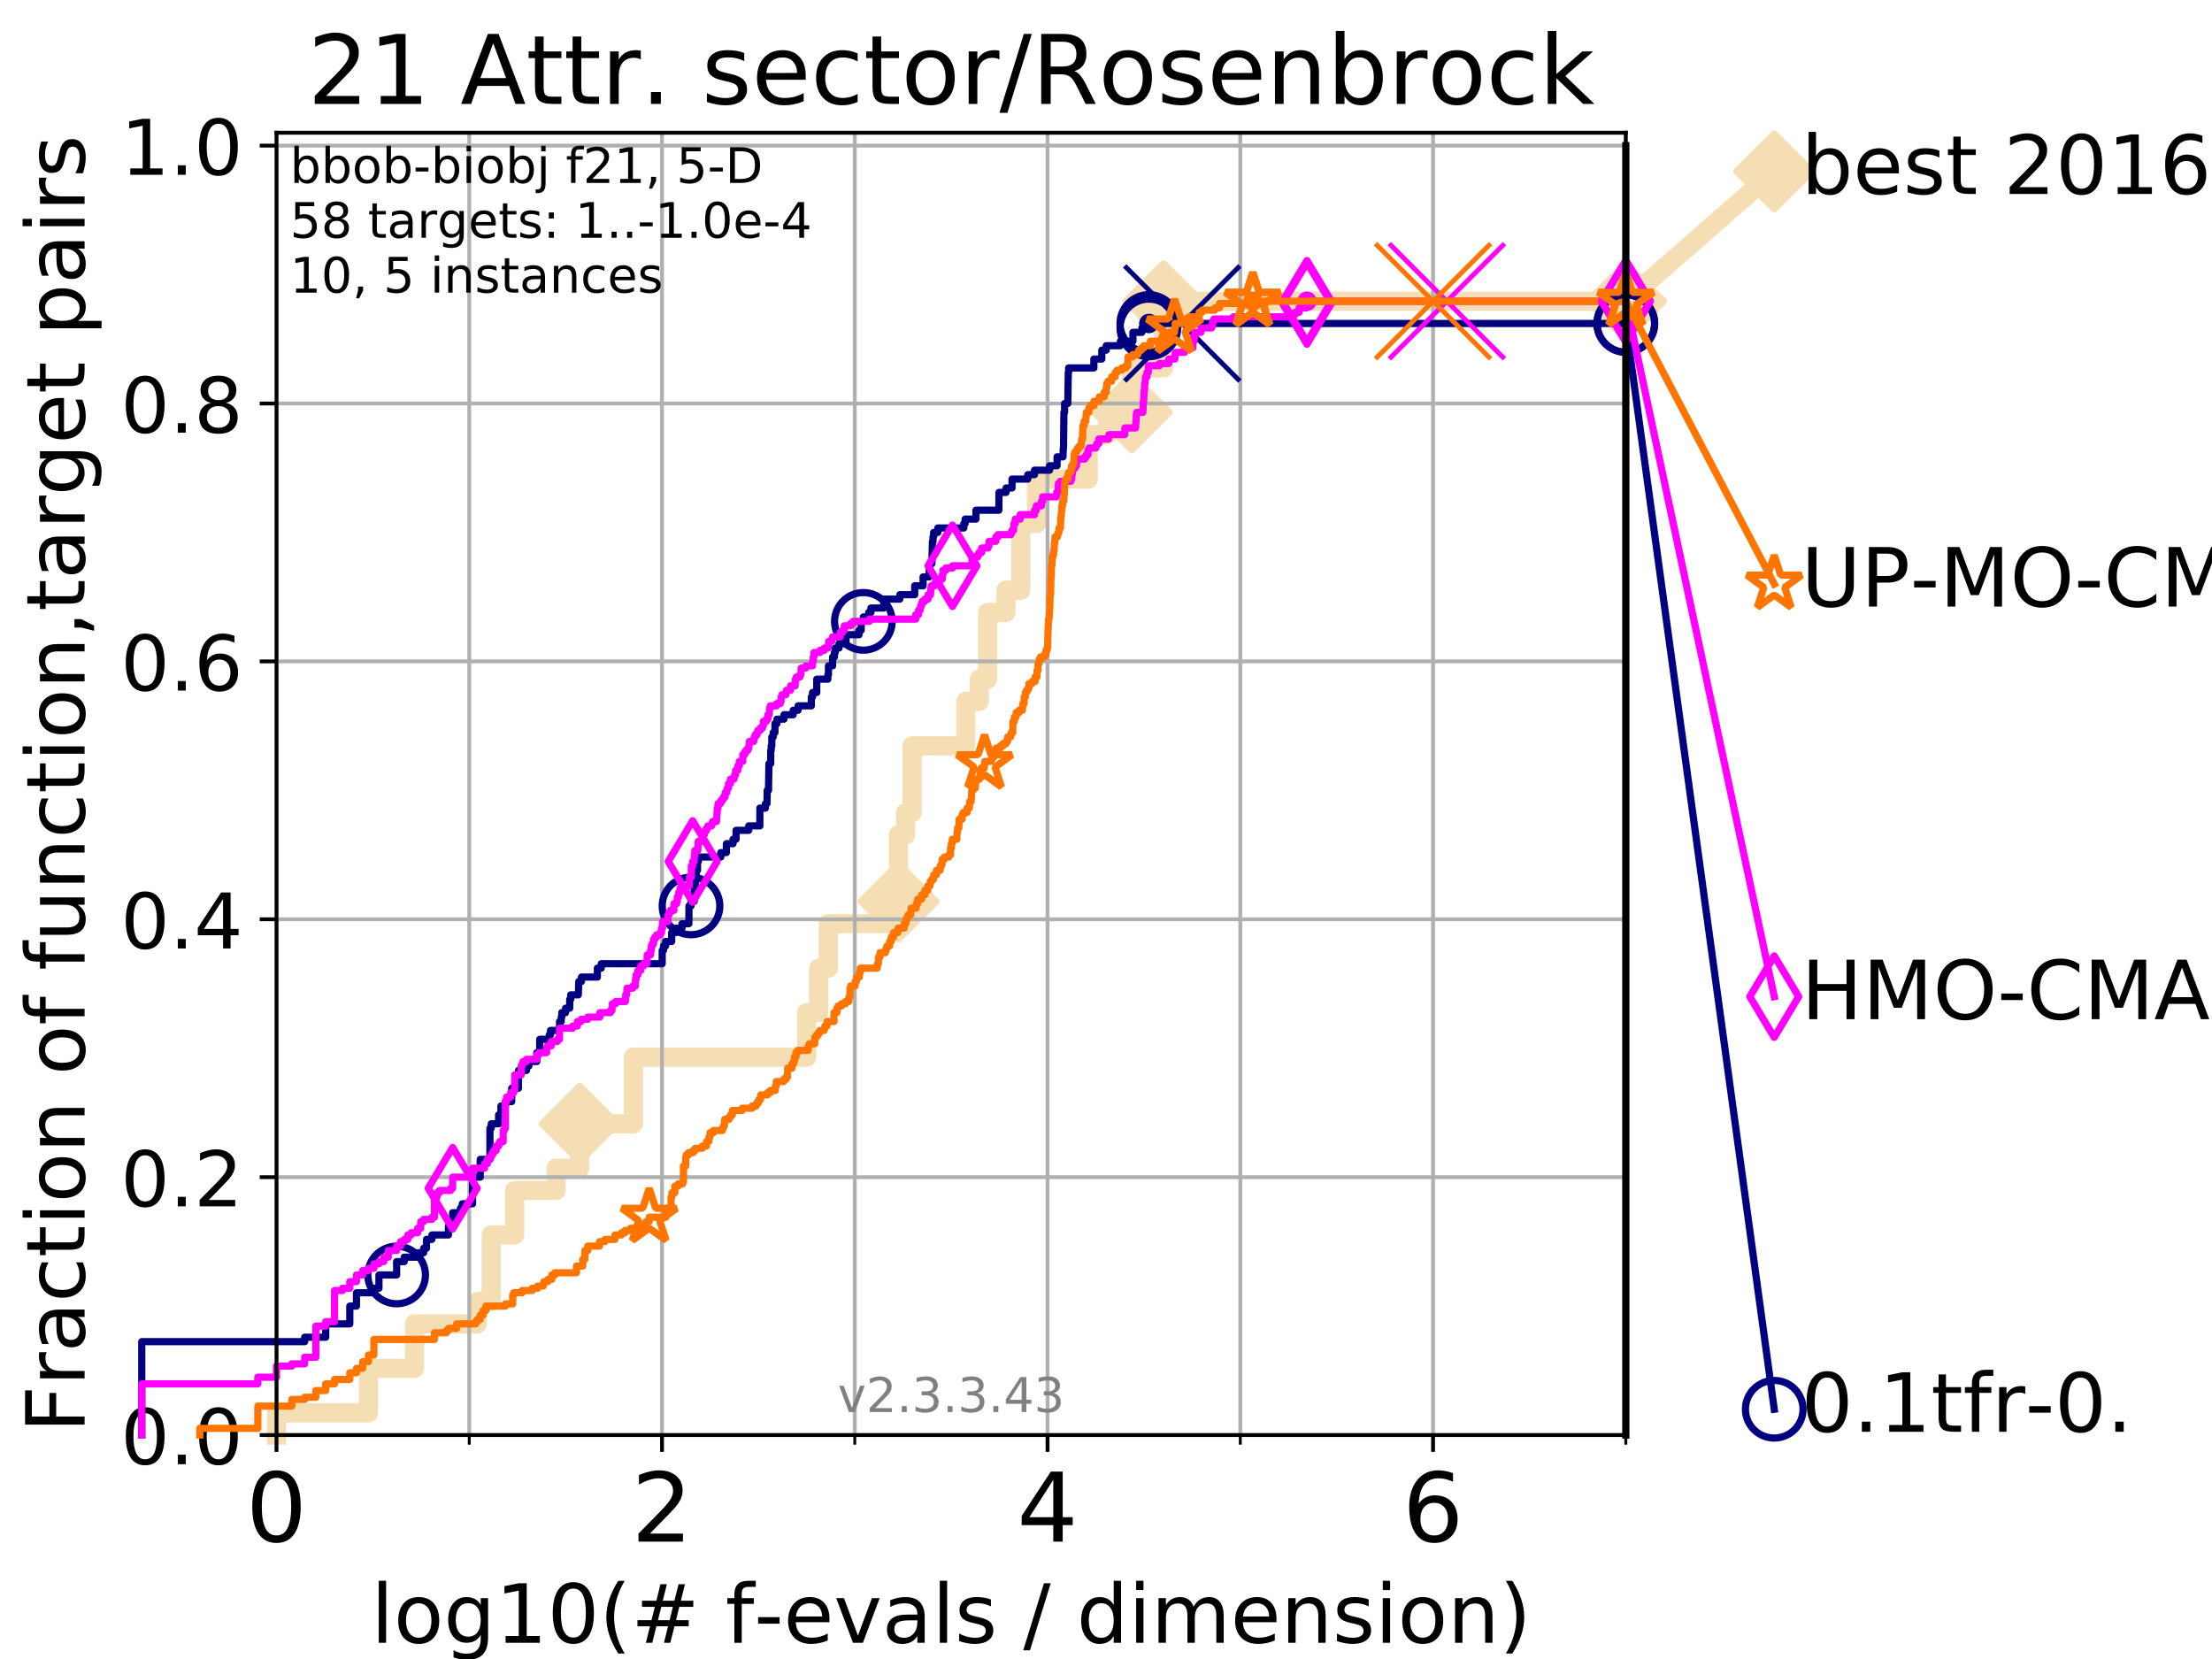 <?xml version="1.0" encoding="utf-8" standalone="no"?>
<!DOCTYPE svg PUBLIC "-//W3C//DTD SVG 1.1//EN"
  "http://www.w3.org/Graphics/SVG/1.1/DTD/svg11.dtd">
<!-- Created with matplotlib (https://matplotlib.org/) -->
<svg height="345.6pt" version="1.1" viewBox="0 0 460.8 345.6" width="460.8pt" xmlns="http://www.w3.org/2000/svg" xmlns:xlink="http://www.w3.org/1999/xlink">
 <defs>
  <style type="text/css">
*{stroke-linecap:butt;stroke-linejoin:round;}
  </style>
 </defs>
 <g id="figure_1">
  <g id="patch_1">
   <path d="M 0 345.6 
L 460.8 345.6 
L 460.8 0 
L 0 0 
z
" style="fill:#ffffff;"/>
  </g>
  <g id="axes_1">
   <g id="patch_2">
    <path d="M 57.6 298.944 
L 338.688 298.944 
L 338.688 27.648 
L 57.6 27.648 
z
" style="fill:#ffffff;"/>
   </g>
   <g id="line2d_1">
    <path d="M 57.6 298.944 
L 57.6 294.313 
L 76.759 294.313 
L 76.759 285.05 
L 86.351 285.05 
L 86.351 275.788 
L 99.418 275.788 
L 99.418 271.157 
L 102.331 271.157 
L 102.331 257.263 
L 107.213 257.263 
L 107.213 248.001 
L 115.835 248.001 
L 115.835 243.37 
L 120.759 243.37 
L 120.759 234.107 
L 131.938 234.107 
L 131.938 220.214 
L 168.042 220.214 
L 168.042 210.951 
L 170.548 210.951 
L 170.548 201.689 
L 172.564 201.689 
L 172.564 192.426 
L 186.668 192.426 
L 186.668 187.795 
L 187.17 187.795 
L 187.17 173.901 
L 188.662 173.901 
L 188.662 169.27 
L 190.021 169.27 
L 190.021 155.377 
L 201.187 155.377 
L 201.187 146.114 
L 204.003 146.114 
L 204.003 141.483 
L 205.732 141.483 
L 205.732 127.589 
L 209.547 127.589 
L 209.547 122.958 
L 212.64 122.958 
L 212.64 109.065 
L 215.925 109.065 
L 215.925 99.802 
L 226.693 99.802 
L 226.693 90.54 
L 230.723 90.54 
L 230.723 85.909 
L 235.744 85.909 
L 235.744 76.646 
L 242.385 76.646 
L 242.385 62.753 
L 338.688 62.753 
" style="fill:none;stroke:#f5deb3;stroke-linecap:square;stroke-width:4;"/>
   </g>
   <g id="line2d_2">
    <defs>
     <path d="M 0 7.778 
L 7.778 0 
L 0 -7.778 
L -7.778 0 
z
" id="madf0d0f648" style="stroke:#f5deb3;stroke-linejoin:miter;stroke-width:1.5;"/>
    </defs>
    <g>
     <use style="fill:#f5deb3;stroke:#f5deb3;stroke-linejoin:miter;stroke-width:1.5;" x="120.759" xlink:href="#madf0d0f648" y="234.107"/>
     <use style="fill:#f5deb3;stroke:#f5deb3;stroke-linejoin:miter;stroke-width:1.5;" x="187.17" xlink:href="#madf0d0f648" y="187.795"/>
     <use style="fill:#f5deb3;stroke:#f5deb3;stroke-linejoin:miter;stroke-width:1.5;" x="235.744" xlink:href="#madf0d0f648" y="85.909"/>
     <use style="fill:#f5deb3;stroke:#f5deb3;stroke-linejoin:miter;stroke-width:1.5;" x="242.385" xlink:href="#madf0d0f648" y="62.753"/>
     <use style="fill:#f5deb3;stroke:#f5deb3;stroke-linejoin:miter;stroke-width:1.5;" x="338.688" xlink:href="#madf0d0f648" y="62.753"/>
    </g>
   </g>
   <g id="line2d_3">
    <path style="fill:none;stroke:#f5deb3;stroke-linecap:square;stroke-width:4;"/>
    <g/>
   </g>
   <g id="line2d_4">
    <path d="M 338.688 62.753 
L 369.608 35.706 
" style="fill:none;stroke:#f5deb3;stroke-linecap:square;stroke-width:4;"/>
    <g>
     <use style="fill:#f5deb3;stroke:#f5deb3;stroke-linejoin:miter;stroke-width:1.5;" x="338.688" xlink:href="#madf0d0f648" y="62.753"/>
     <use style="fill:#f5deb3;stroke:#f5deb3;stroke-linejoin:miter;stroke-width:1.5;" x="369.608" xlink:href="#madf0d0f648" y="35.706"/>
    </g>
   </g>
   <g id="matplotlib.axis_1">
    <g id="xtick_1">
     <g id="line2d_5">
      <path clip-path="url(#p4583bc3845)" d="M 57.6 298.944 
L 57.6 27.648 
" style="fill:none;stroke:#b0b0b0;stroke-linecap:square;stroke-width:0.8;"/>
     </g>
     <g id="line2d_6">
      <defs>
       <path d="M 0 0 
L 0 3.5 
" id="m1e0bb80dd3" style="stroke:#000000;stroke-width:0.8;"/>
      </defs>
      <g>
       <use style="stroke:#000000;stroke-width:0.8;" x="57.6" xlink:href="#m1e0bb80dd3" y="298.944"/>
      </g>
     </g>
     <g id="text_1">
      <!-- 0 -->
      <defs>
       <path d="M 31.781 66.406 
Q 24.172 66.406 20.328 58.906 
Q 16.5 51.422 16.5 36.375 
Q 16.5 21.391 20.328 13.891 
Q 24.172 6.391 31.781 6.391 
Q 39.453 6.391 43.281 13.891 
Q 47.125 21.391 47.125 36.375 
Q 47.125 51.422 43.281 58.906 
Q 39.453 66.406 31.781 66.406 
z
M 31.781 74.219 
Q 44.047 74.219 50.516 64.516 
Q 56.984 54.828 56.984 36.375 
Q 56.984 17.969 50.516 8.266 
Q 44.047 -1.422 31.781 -1.422 
Q 19.531 -1.422 13.062 8.266 
Q 6.594 17.969 6.594 36.375 
Q 6.594 54.828 13.062 64.516 
Q 19.531 74.219 31.781 74.219 
z
" id="DejaVuSans-48"/>
      </defs>
      <g transform="translate(51.237 321.141)scale(0.2 -0.2)">
       <use xlink:href="#DejaVuSans-48"/>
      </g>
     </g>
    </g>
    <g id="xtick_2">
     <g id="line2d_7">
      <path clip-path="url(#p4583bc3845)" d="M 137.911 298.944 
L 137.911 27.648 
" style="fill:none;stroke:#b0b0b0;stroke-linecap:square;stroke-width:0.8;"/>
     </g>
     <g id="line2d_8">
      <g>
       <use style="stroke:#000000;stroke-width:0.8;" x="137.911" xlink:href="#m1e0bb80dd3" y="298.944"/>
      </g>
     </g>
     <g id="text_2">
      <!-- 2 -->
      <defs>
       <path d="M 19.188 8.297 
L 53.609 8.297 
L 53.609 0 
L 7.328 0 
L 7.328 8.297 
Q 12.938 14.109 22.625 23.891 
Q 32.328 33.688 34.812 36.531 
Q 39.547 41.844 41.422 45.531 
Q 43.312 49.219 43.312 52.781 
Q 43.312 58.594 39.234 62.25 
Q 35.156 65.922 28.609 65.922 
Q 23.969 65.922 18.812 64.312 
Q 13.672 62.703 7.812 59.422 
L 7.812 69.391 
Q 13.766 71.781 18.938 73 
Q 24.125 74.219 28.422 74.219 
Q 39.75 74.219 46.484 68.547 
Q 53.219 62.891 53.219 53.422 
Q 53.219 48.922 51.531 44.891 
Q 49.859 40.875 45.406 35.406 
Q 44.188 33.984 37.641 27.219 
Q 31.109 20.453 19.188 8.297 
z
" id="DejaVuSans-50"/>
      </defs>
      <g transform="translate(131.548 321.141)scale(0.2 -0.2)">
       <use xlink:href="#DejaVuSans-50"/>
      </g>
     </g>
    </g>
    <g id="xtick_3">
     <g id="line2d_9">
      <path clip-path="url(#p4583bc3845)" d="M 218.222 298.944 
L 218.222 27.648 
" style="fill:none;stroke:#b0b0b0;stroke-linecap:square;stroke-width:0.8;"/>
     </g>
     <g id="line2d_10">
      <g>
       <use style="stroke:#000000;stroke-width:0.8;" x="218.222" xlink:href="#m1e0bb80dd3" y="298.944"/>
      </g>
     </g>
     <g id="text_3">
      <!-- 4 -->
      <defs>
       <path d="M 37.797 64.312 
L 12.891 25.391 
L 37.797 25.391 
z
M 35.203 72.906 
L 47.609 72.906 
L 47.609 25.391 
L 58.016 25.391 
L 58.016 17.188 
L 47.609 17.188 
L 47.609 0 
L 37.797 0 
L 37.797 17.188 
L 4.891 17.188 
L 4.891 26.703 
z
" id="DejaVuSans-52"/>
      </defs>
      <g transform="translate(211.859 321.141)scale(0.2 -0.2)">
       <use xlink:href="#DejaVuSans-52"/>
      </g>
     </g>
    </g>
    <g id="xtick_4">
     <g id="line2d_11">
      <path clip-path="url(#p4583bc3845)" d="M 298.533 298.944 
L 298.533 27.648 
" style="fill:none;stroke:#b0b0b0;stroke-linecap:square;stroke-width:0.8;"/>
     </g>
     <g id="line2d_12">
      <g>
       <use style="stroke:#000000;stroke-width:0.8;" x="298.533" xlink:href="#m1e0bb80dd3" y="298.944"/>
      </g>
     </g>
     <g id="text_4">
      <!-- 6 -->
      <defs>
       <path d="M 33.016 40.375 
Q 26.375 40.375 22.484 35.828 
Q 18.609 31.297 18.609 23.391 
Q 18.609 15.531 22.484 10.953 
Q 26.375 6.391 33.016 6.391 
Q 39.656 6.391 43.531 10.953 
Q 47.406 15.531 47.406 23.391 
Q 47.406 31.297 43.531 35.828 
Q 39.656 40.375 33.016 40.375 
z
M 52.594 71.297 
L 52.594 62.312 
Q 48.875 64.062 45.094 64.984 
Q 41.312 65.922 37.594 65.922 
Q 27.828 65.922 22.672 59.328 
Q 17.531 52.734 16.797 39.406 
Q 19.672 43.656 24.016 45.922 
Q 28.375 48.188 33.594 48.188 
Q 44.578 48.188 50.953 41.516 
Q 57.328 34.859 57.328 23.391 
Q 57.328 12.156 50.688 5.359 
Q 44.047 -1.422 33.016 -1.422 
Q 20.359 -1.422 13.672 8.266 
Q 6.984 17.969 6.984 36.375 
Q 6.984 53.656 15.188 63.938 
Q 23.391 74.219 37.203 74.219 
Q 40.922 74.219 44.703 73.484 
Q 48.484 72.75 52.594 71.297 
z
" id="DejaVuSans-54"/>
      </defs>
      <g transform="translate(292.17 321.141)scale(0.2 -0.2)">
       <use xlink:href="#DejaVuSans-54"/>
      </g>
     </g>
    </g>
    <g id="xtick_5">
     <g id="line2d_13">
      <path clip-path="url(#p4583bc3845)" d="M 97.755 298.944 
L 97.755 27.648 
" style="fill:none;stroke:#b0b0b0;stroke-linecap:square;stroke-width:0.8;"/>
     </g>
     <g id="line2d_14">
      <defs>
       <path d="M 0 0 
L 0 2 
" id="m8140532650" style="stroke:#000000;stroke-width:0.6;"/>
      </defs>
      <g>
       <use style="stroke:#000000;stroke-width:0.6;" x="97.755" xlink:href="#m8140532650" y="298.944"/>
      </g>
     </g>
    </g>
    <g id="xtick_6">
     <g id="line2d_15">
      <path clip-path="url(#p4583bc3845)" d="M 178.066 298.944 
L 178.066 27.648 
" style="fill:none;stroke:#b0b0b0;stroke-linecap:square;stroke-width:0.8;"/>
     </g>
     <g id="line2d_16">
      <g>
       <use style="stroke:#000000;stroke-width:0.6;" x="178.066" xlink:href="#m8140532650" y="298.944"/>
      </g>
     </g>
    </g>
    <g id="xtick_7">
     <g id="line2d_17">
      <path clip-path="url(#p4583bc3845)" d="M 258.377 298.944 
L 258.377 27.648 
" style="fill:none;stroke:#b0b0b0;stroke-linecap:square;stroke-width:0.8;"/>
     </g>
     <g id="line2d_18">
      <g>
       <use style="stroke:#000000;stroke-width:0.6;" x="258.377" xlink:href="#m8140532650" y="298.944"/>
      </g>
     </g>
    </g>
    <g id="xtick_8">
     <g id="line2d_19">
      <path clip-path="url(#p4583bc3845)" d="M 338.688 298.944 
L 338.688 27.648 
" style="fill:none;stroke:#b0b0b0;stroke-linecap:square;stroke-width:0.8;"/>
     </g>
     <g id="line2d_20">
      <g>
       <use style="stroke:#000000;stroke-width:0.6;" x="338.688" xlink:href="#m8140532650" y="298.944"/>
      </g>
     </g>
    </g>
    <g id="text_5">
     <!-- log10(# f-evals / dimension) -->
     <defs>
      <path d="M 9.422 75.984 
L 18.406 75.984 
L 18.406 0 
L 9.422 0 
z
" id="DejaVuSans-108"/>
      <path d="M 30.609 48.391 
Q 23.391 48.391 19.188 42.75 
Q 14.984 37.109 14.984 27.297 
Q 14.984 17.484 19.156 11.844 
Q 23.344 6.203 30.609 6.203 
Q 37.797 6.203 41.984 11.859 
Q 46.188 17.531 46.188 27.297 
Q 46.188 37.016 41.984 42.703 
Q 37.797 48.391 30.609 48.391 
z
M 30.609 56 
Q 42.328 56 49.016 48.375 
Q 55.719 40.766 55.719 27.297 
Q 55.719 13.875 49.016 6.219 
Q 42.328 -1.422 30.609 -1.422 
Q 18.844 -1.422 12.172 6.219 
Q 5.516 13.875 5.516 27.297 
Q 5.516 40.766 12.172 48.375 
Q 18.844 56 30.609 56 
z
" id="DejaVuSans-111"/>
      <path d="M 45.406 27.984 
Q 45.406 37.75 41.375 43.109 
Q 37.359 48.484 30.078 48.484 
Q 22.859 48.484 18.828 43.109 
Q 14.797 37.75 14.797 27.984 
Q 14.797 18.266 18.828 12.891 
Q 22.859 7.516 30.078 7.516 
Q 37.359 7.516 41.375 12.891 
Q 45.406 18.266 45.406 27.984 
z
M 54.391 6.781 
Q 54.391 -7.172 48.188 -13.984 
Q 42 -20.797 29.203 -20.797 
Q 24.469 -20.797 20.266 -20.094 
Q 16.062 -19.391 12.109 -17.922 
L 12.109 -9.188 
Q 16.062 -11.328 19.922 -12.344 
Q 23.781 -13.375 27.781 -13.375 
Q 36.625 -13.375 41.016 -8.766 
Q 45.406 -4.156 45.406 5.172 
L 45.406 9.625 
Q 42.625 4.781 38.281 2.391 
Q 33.938 0 27.875 0 
Q 17.828 0 11.672 7.656 
Q 5.516 15.328 5.516 27.984 
Q 5.516 40.672 11.672 48.328 
Q 17.828 56 27.875 56 
Q 33.938 56 38.281 53.609 
Q 42.625 51.219 45.406 46.391 
L 45.406 54.688 
L 54.391 54.688 
z
" id="DejaVuSans-103"/>
      <path d="M 12.406 8.297 
L 28.516 8.297 
L 28.516 63.922 
L 10.984 60.406 
L 10.984 69.391 
L 28.422 72.906 
L 38.281 72.906 
L 38.281 8.297 
L 54.391 8.297 
L 54.391 0 
L 12.406 0 
z
" id="DejaVuSans-49"/>
      <path d="M 31 75.875 
Q 24.469 64.656 21.281 53.656 
Q 18.109 42.672 18.109 31.391 
Q 18.109 20.125 21.312 9.062 
Q 24.516 -2 31 -13.188 
L 23.188 -13.188 
Q 15.875 -1.703 12.234 9.375 
Q 8.594 20.453 8.594 31.391 
Q 8.594 42.281 12.203 53.312 
Q 15.828 64.359 23.188 75.875 
z
" id="DejaVuSans-40"/>
      <path d="M 51.125 44 
L 36.922 44 
L 32.812 27.688 
L 47.125 27.688 
z
M 43.797 71.781 
L 38.719 51.516 
L 52.984 51.516 
L 58.109 71.781 
L 65.922 71.781 
L 60.891 51.516 
L 76.125 51.516 
L 76.125 44 
L 58.984 44 
L 54.984 27.688 
L 70.516 27.688 
L 70.516 20.219 
L 53.078 20.219 
L 48 0 
L 40.188 0 
L 45.219 20.219 
L 30.906 20.219 
L 25.875 0 
L 18.016 0 
L 23.094 20.219 
L 7.719 20.219 
L 7.719 27.688 
L 24.906 27.688 
L 29 44 
L 13.281 44 
L 13.281 51.516 
L 30.906 51.516 
L 35.891 71.781 
z
" id="DejaVuSans-35"/>
      <path id="DejaVuSans-32"/>
      <path d="M 37.109 75.984 
L 37.109 68.5 
L 28.516 68.5 
Q 23.688 68.5 21.797 66.547 
Q 19.922 64.594 19.922 59.516 
L 19.922 54.688 
L 34.719 54.688 
L 34.719 47.703 
L 19.922 47.703 
L 19.922 0 
L 10.891 0 
L 10.891 47.703 
L 2.297 47.703 
L 2.297 54.688 
L 10.891 54.688 
L 10.891 58.5 
Q 10.891 67.625 15.141 71.797 
Q 19.391 75.984 28.609 75.984 
z
" id="DejaVuSans-102"/>
      <path d="M 4.891 31.391 
L 31.203 31.391 
L 31.203 23.391 
L 4.891 23.391 
z
" id="DejaVuSans-45"/>
      <path d="M 56.203 29.594 
L 56.203 25.203 
L 14.891 25.203 
Q 15.484 15.922 20.484 11.062 
Q 25.484 6.203 34.422 6.203 
Q 39.594 6.203 44.453 7.469 
Q 49.312 8.734 54.109 11.281 
L 54.109 2.781 
Q 49.266 0.734 44.188 -0.344 
Q 39.109 -1.422 33.891 -1.422 
Q 20.797 -1.422 13.156 6.188 
Q 5.516 13.812 5.516 26.812 
Q 5.516 40.234 12.766 48.109 
Q 20.016 56 32.328 56 
Q 43.359 56 49.781 48.891 
Q 56.203 41.797 56.203 29.594 
z
M 47.219 32.234 
Q 47.125 39.594 43.094 43.984 
Q 39.062 48.391 32.422 48.391 
Q 24.906 48.391 20.391 44.141 
Q 15.875 39.891 15.188 32.172 
z
" id="DejaVuSans-101"/>
      <path d="M 2.984 54.688 
L 12.5 54.688 
L 29.594 8.797 
L 46.688 54.688 
L 56.203 54.688 
L 35.688 0 
L 23.484 0 
z
" id="DejaVuSans-118"/>
      <path d="M 34.281 27.484 
Q 23.391 27.484 19.188 25 
Q 14.984 22.516 14.984 16.5 
Q 14.984 11.719 18.141 8.906 
Q 21.297 6.109 26.703 6.109 
Q 34.188 6.109 38.703 11.406 
Q 43.219 16.703 43.219 25.484 
L 43.219 27.484 
z
M 52.203 31.203 
L 52.203 0 
L 43.219 0 
L 43.219 8.297 
Q 40.141 3.328 35.547 0.953 
Q 30.953 -1.422 24.312 -1.422 
Q 15.922 -1.422 10.953 3.297 
Q 6 8.016 6 15.922 
Q 6 25.141 12.172 29.828 
Q 18.359 34.516 30.609 34.516 
L 43.219 34.516 
L 43.219 35.406 
Q 43.219 41.609 39.141 45 
Q 35.062 48.391 27.688 48.391 
Q 23 48.391 18.547 47.266 
Q 14.109 46.141 10.016 43.891 
L 10.016 52.203 
Q 14.938 54.109 19.578 55.047 
Q 24.219 56 28.609 56 
Q 40.484 56 46.344 49.844 
Q 52.203 43.703 52.203 31.203 
z
" id="DejaVuSans-97"/>
      <path d="M 44.281 53.078 
L 44.281 44.578 
Q 40.484 46.531 36.375 47.5 
Q 32.281 48.484 27.875 48.484 
Q 21.188 48.484 17.844 46.438 
Q 14.5 44.391 14.5 40.281 
Q 14.5 37.156 16.891 35.375 
Q 19.281 33.594 26.516 31.984 
L 29.594 31.297 
Q 39.156 29.25 43.188 25.516 
Q 47.219 21.781 47.219 15.094 
Q 47.219 7.469 41.188 3.016 
Q 35.156 -1.422 24.609 -1.422 
Q 20.219 -1.422 15.453 -0.562 
Q 10.688 0.297 5.422 2 
L 5.422 11.281 
Q 10.406 8.688 15.234 7.391 
Q 20.062 6.109 24.812 6.109 
Q 31.156 6.109 34.562 8.281 
Q 37.984 10.453 37.984 14.406 
Q 37.984 18.062 35.516 20.016 
Q 33.062 21.969 24.703 23.781 
L 21.578 24.516 
Q 13.234 26.266 9.516 29.906 
Q 5.812 33.547 5.812 39.891 
Q 5.812 47.609 11.281 51.797 
Q 16.75 56 26.812 56 
Q 31.781 56 36.172 55.266 
Q 40.578 54.547 44.281 53.078 
z
" id="DejaVuSans-115"/>
      <path d="M 25.391 72.906 
L 33.688 72.906 
L 8.297 -9.281 
L 0 -9.281 
z
" id="DejaVuSans-47"/>
      <path d="M 45.406 46.391 
L 45.406 75.984 
L 54.391 75.984 
L 54.391 0 
L 45.406 0 
L 45.406 8.203 
Q 42.578 3.328 38.25 0.953 
Q 33.938 -1.422 27.875 -1.422 
Q 17.969 -1.422 11.734 6.484 
Q 5.516 14.406 5.516 27.297 
Q 5.516 40.188 11.734 48.094 
Q 17.969 56 27.875 56 
Q 33.938 56 38.25 53.625 
Q 42.578 51.266 45.406 46.391 
z
M 14.797 27.297 
Q 14.797 17.391 18.875 11.75 
Q 22.953 6.109 30.078 6.109 
Q 37.203 6.109 41.297 11.75 
Q 45.406 17.391 45.406 27.297 
Q 45.406 37.203 41.297 42.844 
Q 37.203 48.484 30.078 48.484 
Q 22.953 48.484 18.875 42.844 
Q 14.797 37.203 14.797 27.297 
z
" id="DejaVuSans-100"/>
      <path d="M 9.422 54.688 
L 18.406 54.688 
L 18.406 0 
L 9.422 0 
z
M 9.422 75.984 
L 18.406 75.984 
L 18.406 64.594 
L 9.422 64.594 
z
" id="DejaVuSans-105"/>
      <path d="M 52 44.188 
Q 55.375 50.25 60.062 53.125 
Q 64.75 56 71.094 56 
Q 79.641 56 84.281 50.016 
Q 88.922 44.047 88.922 33.016 
L 88.922 0 
L 79.891 0 
L 79.891 32.719 
Q 79.891 40.578 77.094 44.375 
Q 74.312 48.188 68.609 48.188 
Q 61.625 48.188 57.562 43.547 
Q 53.516 38.922 53.516 30.906 
L 53.516 0 
L 44.484 0 
L 44.484 32.719 
Q 44.484 40.625 41.703 44.406 
Q 38.922 48.188 33.109 48.188 
Q 26.219 48.188 22.156 43.531 
Q 18.109 38.875 18.109 30.906 
L 18.109 0 
L 9.078 0 
L 9.078 54.688 
L 18.109 54.688 
L 18.109 46.188 
Q 21.188 51.219 25.484 53.609 
Q 29.781 56 35.688 56 
Q 41.656 56 45.828 52.969 
Q 50 49.953 52 44.188 
z
" id="DejaVuSans-109"/>
      <path d="M 54.891 33.016 
L 54.891 0 
L 45.906 0 
L 45.906 32.719 
Q 45.906 40.484 42.875 44.328 
Q 39.844 48.188 33.797 48.188 
Q 26.516 48.188 22.312 43.547 
Q 18.109 38.922 18.109 30.906 
L 18.109 0 
L 9.078 0 
L 9.078 54.688 
L 18.109 54.688 
L 18.109 46.188 
Q 21.344 51.125 25.703 53.562 
Q 30.078 56 35.797 56 
Q 45.219 56 50.047 50.172 
Q 54.891 44.344 54.891 33.016 
z
" id="DejaVuSans-110"/>
      <path d="M 8.016 75.875 
L 15.828 75.875 
Q 23.141 64.359 26.781 53.312 
Q 30.422 42.281 30.422 31.391 
Q 30.422 20.453 26.781 9.375 
Q 23.141 -1.703 15.828 -13.188 
L 8.016 -13.188 
Q 14.5 -2 17.703 9.062 
Q 20.906 20.125 20.906 31.391 
Q 20.906 42.672 17.703 53.656 
Q 14.5 64.656 8.016 75.875 
z
" id="DejaVuSans-41"/>
     </defs>
     <g transform="translate(77.303 342.218)scale(0.17 -0.17)">
      <use xlink:href="#DejaVuSans-108"/>
      <use x="27.783" xlink:href="#DejaVuSans-111"/>
      <use x="88.965" xlink:href="#DejaVuSans-103"/>
      <use x="152.441" xlink:href="#DejaVuSans-49"/>
      <use x="216.064" xlink:href="#DejaVuSans-48"/>
      <use x="279.688" xlink:href="#DejaVuSans-40"/>
      <use x="318.701" xlink:href="#DejaVuSans-35"/>
      <use x="402.49" xlink:href="#DejaVuSans-32"/>
      <use x="434.277" xlink:href="#DejaVuSans-102"/>
      <use x="469.404" xlink:href="#DejaVuSans-45"/>
      <use x="505.488" xlink:href="#DejaVuSans-101"/>
      <use x="567.012" xlink:href="#DejaVuSans-118"/>
      <use x="626.191" xlink:href="#DejaVuSans-97"/>
      <use x="687.471" xlink:href="#DejaVuSans-108"/>
      <use x="715.254" xlink:href="#DejaVuSans-115"/>
      <use x="767.354" xlink:href="#DejaVuSans-32"/>
      <use x="799.141" xlink:href="#DejaVuSans-47"/>
      <use x="832.832" xlink:href="#DejaVuSans-32"/>
      <use x="864.619" xlink:href="#DejaVuSans-100"/>
      <use x="928.096" xlink:href="#DejaVuSans-105"/>
      <use x="955.879" xlink:href="#DejaVuSans-109"/>
      <use x="1053.291" xlink:href="#DejaVuSans-101"/>
      <use x="1114.814" xlink:href="#DejaVuSans-110"/>
      <use x="1178.193" xlink:href="#DejaVuSans-115"/>
      <use x="1230.293" xlink:href="#DejaVuSans-105"/>
      <use x="1258.076" xlink:href="#DejaVuSans-111"/>
      <use x="1319.258" xlink:href="#DejaVuSans-110"/>
      <use x="1382.637" xlink:href="#DejaVuSans-41"/>
     </g>
    </g>
   </g>
   <g id="matplotlib.axis_2">
    <g id="ytick_1">
     <g id="line2d_21">
      <path clip-path="url(#p4583bc3845)" d="M 57.6 298.944 
L 338.688 298.944 
" style="fill:none;stroke:#b0b0b0;stroke-linecap:square;stroke-width:0.8;"/>
     </g>
     <g id="line2d_22">
      <defs>
       <path d="M 0 0 
L -3.5 0 
" id="m969b3fe482" style="stroke:#000000;stroke-width:0.8;"/>
      </defs>
      <g>
       <use style="stroke:#000000;stroke-width:0.8;" x="57.6" xlink:href="#m969b3fe482" y="298.944"/>
      </g>
     </g>
     <g id="text_6">
      <!-- 0.0 -->
      <defs>
       <path d="M 10.688 12.406 
L 21 12.406 
L 21 0 
L 10.688 0 
z
" id="DejaVuSans-46"/>
      </defs>
      <g transform="translate(25.155 305.023)scale(0.16 -0.16)">
       <use xlink:href="#DejaVuSans-48"/>
       <use x="63.623" xlink:href="#DejaVuSans-46"/>
       <use x="95.41" xlink:href="#DejaVuSans-48"/>
      </g>
     </g>
    </g>
    <g id="ytick_2">
     <g id="line2d_23">
      <path clip-path="url(#p4583bc3845)" d="M 57.6 245.222 
L 338.688 245.222 
" style="fill:none;stroke:#b0b0b0;stroke-linecap:square;stroke-width:0.8;"/>
     </g>
     <g id="line2d_24">
      <g>
       <use style="stroke:#000000;stroke-width:0.8;" x="57.6" xlink:href="#m969b3fe482" y="245.222"/>
      </g>
     </g>
     <g id="text_7">
      <!-- 0.2 -->
      <g transform="translate(25.155 251.301)scale(0.16 -0.16)">
       <use xlink:href="#DejaVuSans-48"/>
       <use x="63.623" xlink:href="#DejaVuSans-46"/>
       <use x="95.41" xlink:href="#DejaVuSans-50"/>
      </g>
     </g>
    </g>
    <g id="ytick_3">
     <g id="line2d_25">
      <path clip-path="url(#p4583bc3845)" d="M 57.6 191.5 
L 338.688 191.5 
" style="fill:none;stroke:#b0b0b0;stroke-linecap:square;stroke-width:0.8;"/>
     </g>
     <g id="line2d_26">
      <g>
       <use style="stroke:#000000;stroke-width:0.8;" x="57.6" xlink:href="#m969b3fe482" y="191.5"/>
      </g>
     </g>
     <g id="text_8">
      <!-- 0.4 -->
      <g transform="translate(25.155 197.579)scale(0.16 -0.16)">
       <use xlink:href="#DejaVuSans-48"/>
       <use x="63.623" xlink:href="#DejaVuSans-46"/>
       <use x="95.41" xlink:href="#DejaVuSans-52"/>
      </g>
     </g>
    </g>
    <g id="ytick_4">
     <g id="line2d_27">
      <path clip-path="url(#p4583bc3845)" d="M 57.6 137.778 
L 338.688 137.778 
" style="fill:none;stroke:#b0b0b0;stroke-linecap:square;stroke-width:0.8;"/>
     </g>
     <g id="line2d_28">
      <g>
       <use style="stroke:#000000;stroke-width:0.8;" x="57.6" xlink:href="#m969b3fe482" y="137.778"/>
      </g>
     </g>
     <g id="text_9">
      <!-- 0.6 -->
      <g transform="translate(25.155 143.857)scale(0.16 -0.16)">
       <use xlink:href="#DejaVuSans-48"/>
       <use x="63.623" xlink:href="#DejaVuSans-46"/>
       <use x="95.41" xlink:href="#DejaVuSans-54"/>
      </g>
     </g>
    </g>
    <g id="ytick_5">
     <g id="line2d_29">
      <path clip-path="url(#p4583bc3845)" d="M 57.6 84.056 
L 338.688 84.056 
" style="fill:none;stroke:#b0b0b0;stroke-linecap:square;stroke-width:0.8;"/>
     </g>
     <g id="line2d_30">
      <g>
       <use style="stroke:#000000;stroke-width:0.8;" x="57.6" xlink:href="#m969b3fe482" y="84.056"/>
      </g>
     </g>
     <g id="text_10">
      <!-- 0.8 -->
      <defs>
       <path d="M 31.781 34.625 
Q 24.75 34.625 20.719 30.859 
Q 16.703 27.094 16.703 20.516 
Q 16.703 13.922 20.719 10.156 
Q 24.75 6.391 31.781 6.391 
Q 38.812 6.391 42.859 10.172 
Q 46.922 13.969 46.922 20.516 
Q 46.922 27.094 42.891 30.859 
Q 38.875 34.625 31.781 34.625 
z
M 21.922 38.812 
Q 15.578 40.375 12.031 44.719 
Q 8.5 49.078 8.5 55.328 
Q 8.5 64.062 14.719 69.141 
Q 20.953 74.219 31.781 74.219 
Q 42.672 74.219 48.875 69.141 
Q 55.078 64.062 55.078 55.328 
Q 55.078 49.078 51.531 44.719 
Q 48 40.375 41.703 38.812 
Q 48.828 37.156 52.797 32.312 
Q 56.781 27.484 56.781 20.516 
Q 56.781 9.906 50.312 4.234 
Q 43.844 -1.422 31.781 -1.422 
Q 19.734 -1.422 13.25 4.234 
Q 6.781 9.906 6.781 20.516 
Q 6.781 27.484 10.781 32.312 
Q 14.797 37.156 21.922 38.812 
z
M 18.312 54.391 
Q 18.312 48.734 21.844 45.562 
Q 25.391 42.391 31.781 42.391 
Q 38.141 42.391 41.719 45.562 
Q 45.312 48.734 45.312 54.391 
Q 45.312 60.062 41.719 63.234 
Q 38.141 66.406 31.781 66.406 
Q 25.391 66.406 21.844 63.234 
Q 18.312 60.062 18.312 54.391 
z
" id="DejaVuSans-56"/>
      </defs>
      <g transform="translate(25.155 90.135)scale(0.16 -0.16)">
       <use xlink:href="#DejaVuSans-48"/>
       <use x="63.623" xlink:href="#DejaVuSans-46"/>
       <use x="95.41" xlink:href="#DejaVuSans-56"/>
      </g>
     </g>
    </g>
    <g id="ytick_6">
     <g id="line2d_31">
      <path clip-path="url(#p4583bc3845)" d="M 57.6 30.334 
L 338.688 30.334 
" style="fill:none;stroke:#b0b0b0;stroke-linecap:square;stroke-width:0.8;"/>
     </g>
     <g id="line2d_32">
      <g>
       <use style="stroke:#000000;stroke-width:0.8;" x="57.6" xlink:href="#m969b3fe482" y="30.334"/>
      </g>
     </g>
     <g id="text_11">
      <!-- 1.0 -->
      <g transform="translate(25.155 36.413)scale(0.16 -0.16)">
       <use xlink:href="#DejaVuSans-49"/>
       <use x="63.623" xlink:href="#DejaVuSans-46"/>
       <use x="95.41" xlink:href="#DejaVuSans-48"/>
      </g>
     </g>
    </g>
    <g id="text_12">
     <!-- Fraction of function,target pairs -->
     <defs>
      <path d="M 9.812 72.906 
L 51.703 72.906 
L 51.703 64.594 
L 19.672 64.594 
L 19.672 43.109 
L 48.578 43.109 
L 48.578 34.812 
L 19.672 34.812 
L 19.672 0 
L 9.812 0 
z
" id="DejaVuSans-70"/>
      <path d="M 41.109 46.297 
Q 39.594 47.172 37.812 47.578 
Q 36.031 48 33.891 48 
Q 26.266 48 22.188 43.047 
Q 18.109 38.094 18.109 28.812 
L 18.109 0 
L 9.078 0 
L 9.078 54.688 
L 18.109 54.688 
L 18.109 46.188 
Q 20.953 51.172 25.484 53.578 
Q 30.031 56 36.531 56 
Q 37.453 56 38.578 55.875 
Q 39.703 55.766 41.062 55.516 
z
" id="DejaVuSans-114"/>
      <path d="M 48.781 52.594 
L 48.781 44.188 
Q 44.969 46.297 41.141 47.344 
Q 37.312 48.391 33.406 48.391 
Q 24.656 48.391 19.812 42.844 
Q 14.984 37.312 14.984 27.297 
Q 14.984 17.281 19.812 11.734 
Q 24.656 6.203 33.406 6.203 
Q 37.312 6.203 41.141 7.25 
Q 44.969 8.297 48.781 10.406 
L 48.781 2.094 
Q 45.016 0.344 40.984 -0.531 
Q 36.969 -1.422 32.422 -1.422 
Q 20.062 -1.422 12.781 6.344 
Q 5.516 14.109 5.516 27.297 
Q 5.516 40.672 12.859 48.328 
Q 20.219 56 33.016 56 
Q 37.156 56 41.109 55.141 
Q 45.062 54.297 48.781 52.594 
z
" id="DejaVuSans-99"/>
      <path d="M 18.312 70.219 
L 18.312 54.688 
L 36.812 54.688 
L 36.812 47.703 
L 18.312 47.703 
L 18.312 18.016 
Q 18.312 11.328 20.141 9.422 
Q 21.969 7.516 27.594 7.516 
L 36.812 7.516 
L 36.812 0 
L 27.594 0 
Q 17.188 0 13.234 3.875 
Q 9.281 7.766 9.281 18.016 
L 9.281 47.703 
L 2.688 47.703 
L 2.688 54.688 
L 9.281 54.688 
L 9.281 70.219 
z
" id="DejaVuSans-116"/>
      <path d="M 8.5 21.578 
L 8.5 54.688 
L 17.484 54.688 
L 17.484 21.922 
Q 17.484 14.156 20.5 10.266 
Q 23.531 6.391 29.594 6.391 
Q 36.859 6.391 41.078 11.031 
Q 45.312 15.672 45.312 23.688 
L 45.312 54.688 
L 54.297 54.688 
L 54.297 0 
L 45.312 0 
L 45.312 8.406 
Q 42.047 3.422 37.719 1 
Q 33.406 -1.422 27.688 -1.422 
Q 18.266 -1.422 13.375 4.438 
Q 8.5 10.297 8.5 21.578 
z
M 31.109 56 
z
" id="DejaVuSans-117"/>
      <path d="M 11.719 12.406 
L 22.016 12.406 
L 22.016 4 
L 14.016 -11.625 
L 7.719 -11.625 
L 11.719 4 
z
" id="DejaVuSans-44"/>
      <path d="M 18.109 8.203 
L 18.109 -20.797 
L 9.078 -20.797 
L 9.078 54.688 
L 18.109 54.688 
L 18.109 46.391 
Q 20.953 51.266 25.266 53.625 
Q 29.594 56 35.594 56 
Q 45.562 56 51.781 48.094 
Q 58.016 40.188 58.016 27.297 
Q 58.016 14.406 51.781 6.484 
Q 45.562 -1.422 35.594 -1.422 
Q 29.594 -1.422 25.266 0.953 
Q 20.953 3.328 18.109 8.203 
z
M 48.688 27.297 
Q 48.688 37.203 44.609 42.844 
Q 40.531 48.484 33.406 48.484 
Q 26.266 48.484 22.188 42.844 
Q 18.109 37.203 18.109 27.297 
Q 18.109 17.391 22.188 11.75 
Q 26.266 6.109 33.406 6.109 
Q 40.531 6.109 44.609 11.75 
Q 48.688 17.391 48.688 27.297 
z
" id="DejaVuSans-112"/>
     </defs>
     <g transform="translate(17.62 298.435)rotate(-90)scale(0.17 -0.17)">
      <use xlink:href="#DejaVuSans-70"/>
      <use x="57.41" xlink:href="#DejaVuSans-114"/>
      <use x="98.523" xlink:href="#DejaVuSans-97"/>
      <use x="159.803" xlink:href="#DejaVuSans-99"/>
      <use x="214.783" xlink:href="#DejaVuSans-116"/>
      <use x="253.992" xlink:href="#DejaVuSans-105"/>
      <use x="281.775" xlink:href="#DejaVuSans-111"/>
      <use x="342.957" xlink:href="#DejaVuSans-110"/>
      <use x="406.336" xlink:href="#DejaVuSans-32"/>
      <use x="438.123" xlink:href="#DejaVuSans-111"/>
      <use x="499.305" xlink:href="#DejaVuSans-102"/>
      <use x="534.51" xlink:href="#DejaVuSans-32"/>
      <use x="566.297" xlink:href="#DejaVuSans-102"/>
      <use x="601.502" xlink:href="#DejaVuSans-117"/>
      <use x="664.881" xlink:href="#DejaVuSans-110"/>
      <use x="728.26" xlink:href="#DejaVuSans-99"/>
      <use x="783.24" xlink:href="#DejaVuSans-116"/>
      <use x="822.449" xlink:href="#DejaVuSans-105"/>
      <use x="850.232" xlink:href="#DejaVuSans-111"/>
      <use x="911.414" xlink:href="#DejaVuSans-110"/>
      <use x="974.793" xlink:href="#DejaVuSans-44"/>
      <use x="1006.58" xlink:href="#DejaVuSans-116"/>
      <use x="1045.789" xlink:href="#DejaVuSans-97"/>
      <use x="1107.068" xlink:href="#DejaVuSans-114"/>
      <use x="1148.166" xlink:href="#DejaVuSans-103"/>
      <use x="1211.643" xlink:href="#DejaVuSans-101"/>
      <use x="1273.166" xlink:href="#DejaVuSans-116"/>
      <use x="1312.375" xlink:href="#DejaVuSans-32"/>
      <use x="1344.162" xlink:href="#DejaVuSans-112"/>
      <use x="1407.639" xlink:href="#DejaVuSans-97"/>
      <use x="1468.918" xlink:href="#DejaVuSans-105"/>
      <use x="1496.701" xlink:href="#DejaVuSans-114"/>
      <use x="1537.814" xlink:href="#DejaVuSans-115"/>
     </g>
    </g>
   </g>
   <g id="line2d_33">
    <defs>
     <path d="M 0 1.5 
C 0.398 1.5 0.779 1.342 1.061 1.061 
C 1.342 0.779 1.5 0.398 1.5 0 
C 1.5 -0.398 1.342 -0.779 1.061 -1.061 
C 0.779 -1.342 0.398 -1.5 0 -1.5 
C -0.398 -1.5 -0.779 -1.342 -1.061 -1.061 
C -1.342 -0.779 -1.5 -0.398 -1.5 0 
C -1.5 0.398 -1.342 0.779 -1.061 1.061 
C -0.779 1.342 -0.398 1.5 0 1.5 
z
" id="mc43421323e" style="stroke:#f5deb3;"/>
    </defs>
    <g>
     <use style="fill:#f5deb3;stroke:#f5deb3;" x="242.385" xlink:href="#mc43421323e" y="62.753"/>
     <use style="fill:#f5deb3;stroke:#f5deb3;" x="242.385" xlink:href="#mc43421323e" y="62.753"/>
    </g>
   </g>
   <g id="line2d_34">
    <defs>
     <path d="M 0 1.5 
C 0.398 1.5 0.779 1.342 1.061 1.061 
C 1.342 0.779 1.5 0.398 1.5 0 
C 1.5 -0.398 1.342 -0.779 1.061 -1.061 
C 0.779 -1.342 0.398 -1.5 0 -1.5 
C -0.398 -1.5 -0.779 -1.342 -1.061 -1.061 
C -1.342 -0.779 -1.5 -0.398 -1.5 0 
C -1.5 0.398 -1.342 0.779 -1.061 1.061 
C -0.779 1.342 -0.398 1.5 0 1.5 
z
" id="mf54f5bad05" style="stroke:#000080;"/>
    </defs>
    <g>
     <use style="fill:#000080;stroke:#000080;" x="239.327" xlink:href="#mf54f5bad05" y="67.384"/>
     <use style="fill:#000080;stroke:#000080;" x="239.327" xlink:href="#mf54f5bad05" y="67.384"/>
    </g>
   </g>
   <g id="line2d_35">
    <path d="M 29.533 298.944 
L 29.533 279.493 
L 63.468 279.493 
L 63.468 278.567 
L 67.851 278.567 
L 67.851 275.788 
L 72.868 275.788 
L 72.868 272.083 
L 74.263 272.083 
L 74.263 269.304 
L 77.885 269.304 
L 77.885 268.378 
L 78.942 268.378 
L 78.942 265.599 
L 82.627 265.599 
L 82.627 262.821 
L 84.213 262.821 
L 84.213 261.894 
L 87.01 261.894 
L 87.01 260.968 
L 88.256 260.968 
L 88.256 260.042 
L 88.847 260.042 
L 88.847 258.189 
L 89.973 258.189 
L 89.973 257.263 
L 93.422 257.263 
L 93.422 255.411 
L 94.295 255.411 
L 94.295 252.632 
L 95.918 252.632 
L 95.918 251.706 
L 96.301 251.706 
L 96.301 250.779 
L 98.439 250.779 
L 98.439 245.222 
L 100.04 245.222 
L 100.04 241.517 
L 102.06 241.517 
L 102.06 235.033 
L 102.331 235.033 
L 102.331 234.107 
L 103.871 234.107 
L 103.871 232.255 
L 104.355 232.255 
L 104.355 230.402 
L 105.285 230.402 
L 105.285 229.476 
L 106.594 229.476 
L 106.594 226.697 
L 108.006 226.697 
L 108.006 222.992 
L 109.668 222.992 
L 109.668 222.066 
L 110.189 222.066 
L 110.189 221.14 
L 111.82 221.14 
L 111.82 219.287 
L 112.432 219.287 
L 112.432 216.509 
L 114.419 216.509 
L 114.419 215.582 
L 114.685 215.582 
L 114.685 214.656 
L 116.562 214.656 
L 116.562 212.804 
L 116.914 212.804 
L 116.914 211.877 
L 117.03 211.877 
L 117.03 210.951 
L 117.821 210.951 
L 117.821 210.025 
L 118.682 210.025 
L 118.682 208.172 
L 118.891 208.172 
L 118.891 207.246 
L 120.477 207.246 
L 120.572 204.467 
L 121.128 204.467 
L 121.128 203.541 
L 124.444 203.541 
L 124.444 201.689 
L 125.256 201.689 
L 125.256 200.762 
L 137.946 200.762 
L 137.946 197.984 
L 138.222 197.984 
L 138.222 197.057 
L 138.662 197.057 
L 138.662 196.131 
L 139.918 196.131 
L 139.918 194.279 
L 140.856 194.279 
L 140.856 193.353 
L 142.079 193.353 
L 142.079 192.426 
L 143.502 192.426 
L 143.528 188.721 
L 143.952 188.721 
L 143.952 187.795 
L 144.606 187.795 
L 144.606 185.016 
L 144.865 185.016 
L 144.865 182.238 
L 145.028 182.238 
L 145.028 181.311 
L 145.304 181.311 
L 145.304 179.459 
L 145.486 179.459 
L 145.486 178.533 
L 150.155 178.533 
L 150.155 177.606 
L 151.325 177.606 
L 151.325 175.754 
L 152.707 175.754 
L 152.707 174.828 
L 153.338 174.828 
L 153.338 172.975 
L 155.978 172.975 
L 155.978 172.049 
L 158.293 172.049 
L 158.293 168.344 
L 159.446 168.344 
L 159.446 167.418 
L 159.778 167.418 
L 159.828 164.639 
L 160.094 164.639 
L 160.181 159.082 
L 160.547 159.082 
L 160.566 156.303 
L 160.661 156.303 
L 160.661 155.377 
L 160.784 155.377 
L 160.784 153.524 
L 161.073 153.524 
L 161.073 152.598 
L 161.438 152.598 
L 161.438 150.745 
L 161.859 150.745 
L 161.859 149.819 
L 163.316 149.819 
L 163.316 148.893 
L 165.23 148.893 
L 165.23 147.967 
L 166.255 147.967 
L 166.255 147.04 
L 169.012 147.04 
L 169.012 145.188 
L 169.268 145.188 
L 169.268 144.262 
L 170.147 144.262 
L 170.147 141.483 
L 172.458 141.483 
L 172.458 140.557 
L 172.583 140.557 
L 172.583 138.704 
L 173.449 138.704 
L 173.449 136.852 
L 173.827 136.852 
L 173.827 135.926 
L 173.991 135.926 
L 173.991 134.999 
L 174.787 134.999 
L 174.787 134.073 
L 176.244 134.073 
L 176.244 132.221 
L 178.964 132.221 
L 178.964 131.294 
L 179.399 131.294 
L 179.399 129.442 
L 179.858 129.442 
L 179.858 128.516 
L 180.965 128.516 
L 180.965 127.589 
L 181.428 127.589 
L 181.428 126.663 
L 184.098 126.663 
L 184.098 124.811 
L 187.447 124.811 
L 187.447 123.884 
L 190.549 123.884 
L 190.549 122.032 
L 192.298 122.032 
L 192.298 120.179 
L 193.566 120.179 
L 193.566 118.327 
L 193.678 118.327 
L 193.678 117.401 
L 194.129 117.401 
L 194.24 112.77 
L 194.362 112.77 
L 194.362 111.843 
L 194.492 111.843 
L 194.492 110.917 
L 195.366 110.917 
L 195.366 109.991 
L 200.78 109.991 
L 200.78 109.065 
L 201.057 109.065 
L 201.057 108.138 
L 203.312 108.138 
L 203.312 106.286 
L 208.077 106.286 
L 208.108 102.581 
L 209.58 102.581 
L 209.58 101.655 
L 210.828 101.655 
L 210.828 99.802 
L 214.106 99.802 
L 214.106 98.876 
L 215.504 98.876 
L 215.504 97.95 
L 218.65 97.95 
L 218.65 97.023 
L 220.209 97.023 
L 220.209 95.171 
L 221.437 95.171 
L 221.505 93.318 
L 221.553 93.318 
L 221.635 85.909 
L 221.775 85.909 
L 221.775 84.056 
L 222.438 84.056 
L 222.544 77.572 
L 222.614 77.572 
L 222.614 76.646 
L 227.875 76.646 
L 227.875 74.794 
L 229.524 74.794 
L 229.524 72.941 
L 230.444 72.941 
L 230.444 72.015 
L 233.397 72.015 
L 233.397 71.089 
L 236.006 71.089 
L 236.006 69.236 
L 237.88 69.236 
L 237.88 68.31 
L 239.327 68.31 
L 239.327 67.384 
L 338.688 67.384 
L 338.688 67.384 
" style="fill:none;stroke:#000080;stroke-linecap:square;stroke-width:1.5;"/>
   </g>
   <g id="line2d_36">
    <defs>
     <path d="M 0 6 
C 1.591 6 3.117 5.368 4.243 4.243 
C 5.368 3.117 6 1.591 6 0 
C 6 -1.591 5.368 -3.117 4.243 -4.243 
C 3.117 -5.368 1.591 -6 0 -6 
C -1.591 -6 -3.117 -5.368 -4.243 -4.243 
C -5.368 -3.117 -6 -1.591 -6 0 
C -6 1.591 -5.368 3.117 -4.243 4.243 
C -3.117 5.368 -1.591 6 0 6 
z
" id="m8c56f8c711" style="stroke:#000080;stroke-width:1.5;"/>
    </defs>
    <g>
     <use style="fill-opacity:0;stroke:#000080;stroke-width:1.5;" x="82.627" xlink:href="#m8c56f8c711" y="265.599"/>
     <use style="fill-opacity:0;stroke:#000080;stroke-width:1.5;" x="143.952" xlink:href="#m8c56f8c711" y="188.721"/>
     <use style="fill-opacity:0;stroke:#000080;stroke-width:1.5;" x="179.858" xlink:href="#m8c56f8c711" y="129.442"/>
     <use style="fill-opacity:0;stroke:#000080;stroke-width:1.5;" x="239.327" xlink:href="#m8c56f8c711" y="68.31"/>
     <use style="fill-opacity:0;stroke:#000080;stroke-width:1.5;" x="239.327" xlink:href="#m8c56f8c711" y="67.384"/>
     <use style="fill-opacity:0;stroke:#000080;stroke-width:1.5;" x="338.688" xlink:href="#m8c56f8c711" y="67.384"/>
    </g>
   </g>
   <g id="line2d_37">
    <path style="fill:none;stroke:#000080;stroke-linecap:square;stroke-width:1.5;"/>
    <g/>
   </g>
   <g id="line2d_38">
    <path clip-path="url(#p4583bc3845)" d="M 246.289 67.384 
" style="fill:none;stroke:#000080;stroke-linecap:square;stroke-width:1.5;"/>
    <defs>
     <path d="M -12 12 
L 12 -12 
M -12 -12 
L 12 12 
" id="m2797b8013f" style="stroke:#000080;"/>
    </defs>
    <g clip-path="url(#p4583bc3845)">
     <use style="fill:#000080;stroke:#000080;" x="246.289" xlink:href="#m2797b8013f" y="67.384"/>
    </g>
   </g>
   <g id="line2d_39">
    <defs>
     <path d="M 0 1.5 
C 0.398 1.5 0.779 1.342 1.061 1.061 
C 1.342 0.779 1.5 0.398 1.5 0 
C 1.5 -0.398 1.342 -0.779 1.061 -1.061 
C 0.779 -1.342 0.398 -1.5 0 -1.5 
C -0.398 -1.5 -0.779 -1.342 -1.061 -1.061 
C -1.342 -0.779 -1.5 -0.398 -1.5 0 
C -1.5 0.398 -1.342 0.779 -1.061 1.061 
C -0.779 1.342 -0.398 1.5 0 1.5 
z
" id="mf94385cabf" style="stroke:#ff00ff;"/>
    </defs>
    <g>
     <use style="fill:#ff00ff;stroke:#ff00ff;" x="272.261" xlink:href="#mf94385cabf" y="62.753"/>
     <use style="fill:#ff00ff;stroke:#ff00ff;" x="272.261" xlink:href="#mf94385cabf" y="62.753"/>
    </g>
   </g>
   <g id="line2d_40">
    <path d="M 29.533 298.944 
L 29.533 288.292 
L 53.709 288.292 
L 53.709 286.903 
L 57.6 286.903 
L 57.6 284.587 
L 60.78 284.587 
L 60.78 284.124 
L 63.468 284.124 
L 63.468 282.735 
L 65.797 282.735 
L 65.797 276.251 
L 67.851 276.251 
L 67.851 275.325 
L 69.688 275.325 
L 69.688 268.841 
L 71.35 268.841 
L 71.35 268.378 
L 72.868 268.378 
L 72.868 266.989 
L 74.263 266.989 
L 74.263 265.599 
L 75.556 265.599 
L 75.556 264.673 
L 76.759 264.673 
L 76.759 264.21 
L 77.885 264.21 
L 77.885 263.284 
L 78.942 263.284 
L 78.942 262.821 
L 79.939 262.821 
L 79.939 261.894 
L 80.881 261.894 
L 80.881 260.505 
L 82.627 260.505 
L 82.627 259.579 
L 83.438 259.579 
L 83.438 258.653 
L 84.213 258.653 
L 84.213 258.189 
L 84.956 258.189 
L 84.956 257.263 
L 85.667 257.263 
L 85.667 256.8 
L 87.01 256.8 
L 87.01 255.874 
L 87.644 255.874 
L 87.644 254.484 
L 88.256 254.484 
L 88.256 254.021 
L 89.973 254.021 
L 89.973 253.558 
L 90.509 253.558 
L 90.509 249.39 
L 91.03 249.39 
L 91.03 248.464 
L 91.535 248.464 
L 91.535 248.001 
L 93.864 248.001 
L 93.864 247.538 
L 94.295 247.538 
L 94.295 245.222 
L 98.439 245.222 
L 98.439 243.37 
L 100.935 243.37 
L 100.935 242.443 
L 101.507 242.443 
L 101.507 241.517 
L 102.06 241.517 
L 102.06 241.054 
L 102.331 241.054 
L 102.331 240.591 
L 102.597 240.591 
L 102.597 240.128 
L 102.859 240.128 
L 102.859 239.665 
L 103.372 239.665 
L 103.372 238.738 
L 103.871 238.738 
L 103.871 238.275 
L 104.115 238.275 
L 104.115 237.812 
L 104.826 237.812 
L 104.826 235.496 
L 105.057 235.496 
L 105.057 235.033 
L 105.285 235.033 
L 105.285 229.476 
L 105.51 229.476 
L 105.51 228.55 
L 106.383 228.55 
L 106.383 227.623 
L 107.009 227.623 
L 107.009 227.16 
L 107.213 227.16 
L 107.213 223.918 
L 108.578 223.918 
L 108.578 222.066 
L 108.764 222.066 
L 108.764 221.603 
L 108.949 221.603 
L 108.949 221.14 
L 109.668 221.14 
L 109.668 220.677 
L 111.82 220.677 
L 111.82 219.75 
L 112.281 219.75 
L 112.281 219.287 
L 113.874 219.287 
L 113.874 218.361 
L 114.012 218.361 
L 114.012 217.898 
L 114.817 217.898 
L 114.817 216.972 
L 116.081 216.972 
L 116.081 216.509 
L 116.562 216.509 
L 116.562 214.193 
L 119.301 214.193 
L 119.301 213.73 
L 120.287 213.73 
L 120.287 212.804 
L 121.037 212.804 
L 121.037 212.34 
L 122.447 212.34 
L 122.447 211.877 
L 124.965 211.877 
L 124.965 210.951 
L 127.165 210.951 
L 127.165 210.488 
L 127.485 210.488 
L 127.548 209.099 
L 128.23 209.099 
L 128.23 208.635 
L 130.291 208.635 
L 130.345 207.246 
L 130.559 207.246 
L 130.612 205.857 
L 131.84 205.857 
L 131.84 205.394 
L 132.375 205.394 
L 132.375 204.004 
L 132.518 204.004 
L 132.518 203.078 
L 132.894 203.078 
L 132.894 202.152 
L 133.488 202.152 
L 133.488 201.226 
L 134.063 201.226 
L 134.063 200.762 
L 134.745 200.762 
L 134.829 198.91 
L 135.522 198.91 
L 135.522 197.984 
L 135.682 197.984 
L 135.682 197.057 
L 135.879 197.057 
L 135.879 196.594 
L 136.151 196.594 
L 136.151 195.668 
L 136.419 195.668 
L 136.419 195.205 
L 136.795 195.205 
L 136.795 194.742 
L 137.523 194.742 
L 137.523 194.279 
L 137.806 194.279 
L 137.806 193.353 
L 138.015 193.353 
L 138.015 191.963 
L 139.156 191.963 
L 139.156 190.574 
L 139.382 190.574 
L 139.382 190.111 
L 139.636 190.111 
L 139.636 189.648 
L 140.379 189.648 
L 140.379 188.258 
L 140.944 188.258 
L 140.944 187.795 
L 141.09 187.795 
L 141.09 186.869 
L 141.321 186.869 
L 141.379 185.943 
L 141.662 185.943 
L 141.662 185.016 
L 142.079 185.016 
L 142.079 184.553 
L 143.578 184.553 
L 143.654 182.701 
L 144.001 182.701 
L 144.026 180.385 
L 144.294 180.385 
L 144.294 179.459 
L 144.606 179.459 
L 144.653 178.07 
L 144.748 178.07 
L 144.748 177.143 
L 145.373 177.143 
L 145.441 175.291 
L 146.194 175.291 
L 146.194 174.828 
L 146.453 174.828 
L 146.453 173.901 
L 146.728 173.901 
L 146.728 173.438 
L 146.875 173.438 
L 146.875 172.975 
L 147.206 172.975 
L 147.206 172.512 
L 147.45 172.512 
L 147.45 172.049 
L 148.239 172.049 
L 148.239 171.586 
L 148.45 171.586 
L 148.45 171.123 
L 149.269 171.123 
L 149.378 169.27 
L 149.414 169.27 
L 149.432 168.344 
L 149.575 168.344 
L 149.575 167.418 
L 150.068 167.418 
L 150.068 166.955 
L 150.395 166.955 
L 150.395 166.492 
L 150.7 166.492 
L 150.7 166.028 
L 151.048 166.028 
L 151.064 165.102 
L 151.405 165.102 
L 151.502 164.176 
L 151.756 164.176 
L 151.756 163.25 
L 152.146 163.25 
L 152.146 162.323 
L 152.885 162.323 
L 152.885 161.86 
L 153.047 161.86 
L 153.047 161.397 
L 153.236 161.397 
L 153.236 160.471 
L 153.708 160.471 
L 153.708 159.545 
L 154.002 159.545 
L 154.002 158.618 
L 154.735 158.618 
L 154.735 157.229 
L 155.09 157.229 
L 155.09 156.766 
L 155.361 156.766 
L 155.361 156.303 
L 155.792 156.303 
L 155.792 155.84 
L 156.003 155.84 
L 156.102 154.45 
L 157.023 154.45 
L 157.116 153.524 
L 157.312 153.524 
L 157.312 153.061 
L 157.709 153.061 
L 157.709 152.598 
L 157.865 152.598 
L 157.865 152.135 
L 158.39 152.135 
L 158.39 151.672 
L 158.837 151.672 
L 158.837 151.209 
L 159.025 151.209 
L 159.025 150.282 
L 159.638 150.282 
L 159.638 149.819 
L 159.956 149.819 
L 159.956 148.893 
L 160.23 148.893 
L 160.327 147.504 
L 160.471 147.504 
L 160.471 147.04 
L 161.77 147.04 
L 161.77 146.577 
L 162.543 146.577 
L 162.543 146.114 
L 162.72 146.114 
L 162.72 145.188 
L 162.879 145.188 
L 162.879 144.725 
L 163.717 144.725 
L 163.812 143.799 
L 164.675 143.799 
L 164.675 142.872 
L 165.647 142.872 
L 165.697 141.483 
L 165.908 141.483 
L 165.908 141.02 
L 166.642 141.02 
L 166.642 140.557 
L 166.823 140.557 
L 166.909 139.167 
L 167.88 139.167 
L 167.88 138.704 
L 169.268 138.704 
L 169.268 137.778 
L 169.418 137.778 
L 169.418 136.852 
L 169.56 136.852 
L 169.56 135.926 
L 170.825 135.926 
L 170.825 135.462 
L 171.721 135.462 
L 171.721 134.999 
L 172.525 134.999 
L 172.63 133.61 
L 173.285 133.61 
L 173.285 133.147 
L 173.431 133.147 
L 173.431 132.684 
L 175.005 132.684 
L 175.005 131.757 
L 175.513 131.757 
L 175.513 131.294 
L 175.877 131.294 
L 175.884 130.368 
L 177.164 130.368 
L 177.164 129.905 
L 177.718 129.905 
L 177.718 129.442 
L 181.094 129.442 
L 181.094 128.979 
L 190.763 128.979 
L 190.763 128.053 
L 191.334 128.053 
L 191.334 127.126 
L 191.683 127.126 
L 191.683 126.663 
L 191.797 126.663 
L 191.797 126.2 
L 191.96 126.2 
L 191.96 125.737 
L 192.12 125.737 
L 192.12 125.274 
L 192.645 125.274 
L 192.645 124.811 
L 193.34 124.811 
L 193.34 123.884 
L 193.845 123.884 
L 193.924 122.495 
L 193.991 122.495 
L 193.991 122.032 
L 194.665 122.032 
L 194.665 121.569 
L 195.169 121.569 
L 195.169 121.106 
L 195.757 121.106 
L 195.757 120.643 
L 196.305 120.643 
L 196.305 119.716 
L 196.426 119.716 
L 196.426 118.79 
L 197.049 118.79 
L 197.049 118.327 
L 198.417 118.327 
L 198.417 117.864 
L 202.478 117.864 
L 202.504 116.475 
L 202.899 116.475 
L 202.899 116.011 
L 203.694 116.011 
L 203.694 115.548 
L 203.945 115.548 
L 203.945 115.085 
L 204.498 115.085 
L 204.498 114.159 
L 205.819 114.159 
L 205.819 113.696 
L 206.032 113.696 
L 206.032 112.77 
L 207.447 112.77 
L 207.447 111.843 
L 207.885 111.843 
L 207.885 111.38 
L 210.573 111.38 
L 210.573 110.917 
L 210.833 110.917 
L 210.833 110.454 
L 211.146 110.454 
L 211.213 109.065 
L 211.496 109.065 
L 211.496 108.138 
L 212.516 108.138 
L 212.516 107.212 
L 215.516 107.212 
L 215.516 106.286 
L 215.872 106.286 
L 215.879 105.36 
L 216.955 105.36 
L 216.955 104.433 
L 217.199 104.433 
L 217.199 103.507 
L 220.062 103.507 
L 220.131 102.581 
L 220.393 102.581 
L 220.49 100.728 
L 220.873 100.728 
L 220.873 100.265 
L 223.079 100.265 
L 223.079 99.802 
L 223.262 99.802 
L 223.262 98.876 
L 223.382 98.876 
L 223.435 97.95 
L 223.573 97.95 
L 223.573 97.487 
L 223.957 97.487 
L 223.957 97.023 
L 224.263 97.023 
L 224.304 95.634 
L 225.95 95.634 
L 225.95 95.171 
L 226.297 95.171 
L 226.297 94.708 
L 226.66 94.708 
L 226.66 93.782 
L 226.882 93.782 
L 226.882 93.318 
L 228.296 93.318 
L 228.296 92.855 
L 228.497 92.855 
L 228.497 92.392 
L 228.904 92.392 
L 228.904 91.466 
L 230.923 91.466 
L 231.013 90.54 
L 234.306 90.54 
L 234.331 89.15 
L 236.557 89.15 
L 236.637 87.761 
L 236.675 87.761 
L 236.705 86.372 
L 236.797 86.372 
L 236.797 85.909 
L 238.086 85.909 
L 238.18 83.593 
L 238.241 83.593 
L 238.35 81.277 
L 238.423 81.277 
L 238.447 79.888 
L 238.536 79.888 
L 238.616 78.499 
L 238.943 78.499 
L 238.943 77.572 
L 239.219 77.572 
L 239.24 76.183 
L 241.54 76.183 
L 241.54 75.72 
L 243.478 75.72 
L 243.478 74.794 
L 244.742 74.794 
L 244.838 73.404 
L 246.752 73.404 
L 246.752 72.478 
L 248.492 72.478 
L 248.539 71.089 
L 248.724 71.089 
L 248.724 70.162 
L 248.884 70.162 
L 248.884 69.236 
L 250.173 69.236 
L 250.246 68.31 
L 252.417 68.31 
L 252.417 67.847 
L 252.601 67.847 
L 252.601 66.921 
L 252.881 66.921 
L 252.881 66.457 
L 256.964 66.457 
L 256.964 65.994 
L 268.364 65.994 
L 268.364 65.531 
L 269.777 65.531 
L 269.777 65.068 
L 270.635 65.068 
L 270.635 64.142 
L 272.101 64.142 
L 272.101 63.216 
L 272.261 63.216 
L 272.261 62.753 
L 338.688 62.753 
L 338.688 62.753 
" style="fill:none;stroke:#ff00ff;stroke-linecap:square;stroke-width:1.5;"/>
   </g>
   <g id="line2d_41">
    <defs>
     <path d="M 0 8.485 
L 5.091 0 
L 0 -8.485 
L -5.091 0 
z
" id="mb69523ed40" style="stroke:#ff00ff;stroke-linejoin:miter;stroke-width:1.5;"/>
    </defs>
    <g>
     <use style="fill-opacity:0;stroke:#ff00ff;stroke-linejoin:miter;stroke-width:1.5;" x="94.295" xlink:href="#mb69523ed40" y="247.538"/>
     <use style="fill-opacity:0;stroke:#ff00ff;stroke-linejoin:miter;stroke-width:1.5;" x="144.294" xlink:href="#mb69523ed40" y="179.459"/>
     <use style="fill-opacity:0;stroke:#ff00ff;stroke-linejoin:miter;stroke-width:1.5;" x="198.417" xlink:href="#mb69523ed40" y="117.864"/>
     <use style="fill-opacity:0;stroke:#ff00ff;stroke-linejoin:miter;stroke-width:1.5;" x="272.261" xlink:href="#mb69523ed40" y="63.216"/>
     <use style="fill-opacity:0;stroke:#ff00ff;stroke-linejoin:miter;stroke-width:1.5;" x="272.261" xlink:href="#mb69523ed40" y="62.753"/>
     <use style="fill-opacity:0;stroke:#ff00ff;stroke-linejoin:miter;stroke-width:1.5;" x="338.688" xlink:href="#mb69523ed40" y="62.753"/>
    </g>
   </g>
   <g id="line2d_42">
    <path style="fill:none;stroke:#ff00ff;stroke-linecap:square;stroke-width:1.5;"/>
    <g/>
   </g>
   <g id="line2d_43">
    <path clip-path="url(#p4583bc3845)" d="M 301.412 62.753 
" style="fill:none;stroke:#ff00ff;stroke-linecap:square;stroke-width:1.5;"/>
    <defs>
     <path d="M -12 12 
L 12 -12 
M -12 -12 
L 12 12 
" id="m9dd382d2ba" style="stroke:#ff00ff;"/>
    </defs>
    <g clip-path="url(#p4583bc3845)">
     <use style="fill:#ff00ff;stroke:#ff00ff;" x="301.412" xlink:href="#m9dd382d2ba" y="62.753"/>
    </g>
   </g>
   <g id="line2d_44">
    <defs>
     <path d="M 0 1.5 
C 0.398 1.5 0.779 1.342 1.061 1.061 
C 1.342 0.779 1.5 0.398 1.5 0 
C 1.5 -0.398 1.342 -0.779 1.061 -1.061 
C 0.779 -1.342 0.398 -1.5 0 -1.5 
C -0.398 -1.5 -0.779 -1.342 -1.061 -1.061 
C -1.342 -0.779 -1.5 -0.398 -1.5 0 
C -1.5 0.398 -1.342 0.779 -1.061 1.061 
C -0.779 1.342 -0.398 1.5 0 1.5 
z
" id="mfa1c1638e7" style="stroke:#ff7500;"/>
    </defs>
    <g>
     <use style="fill:#ff7500;stroke:#ff7500;" x="260.985" xlink:href="#mfa1c1638e7" y="62.753"/>
     <use style="fill:#ff7500;stroke:#ff7500;" x="260.985" xlink:href="#mfa1c1638e7" y="62.753"/>
    </g>
   </g>
   <g id="line2d_45">
    <path d="M 41.621 298.944 
L 41.621 297.555 
L 53.709 297.555 
L 53.709 292.923 
L 60.78 292.923 
L 60.78 291.534 
L 63.468 291.534 
L 63.468 291.071 
L 65.797 291.071 
L 65.797 289.682 
L 67.851 289.682 
L 67.851 288.292 
L 69.688 288.292 
L 69.688 287.366 
L 72.868 287.366 
L 72.868 285.977 
L 74.263 285.977 
L 74.263 285.05 
L 75.556 285.05 
L 75.556 283.661 
L 76.759 283.661 
L 76.759 282.272 
L 77.885 282.272 
L 77.885 279.03 
L 90.509 279.03 
L 90.509 277.64 
L 92.969 277.64 
L 92.969 277.177 
L 93.422 277.177 
L 93.422 276.714 
L 95.125 276.714 
L 95.125 275.788 
L 99.098 275.788 
L 99.098 275.325 
L 99.418 275.325 
L 99.418 274.862 
L 100.04 274.862 
L 100.04 273.935 
L 100.642 273.935 
L 100.642 273.009 
L 101.223 273.009 
L 101.223 272.083 
L 105.285 272.083 
L 105.285 271.62 
L 106.803 271.62 
L 106.803 269.767 
L 107.009 269.767 
L 107.009 269.304 
L 108.764 269.304 
L 108.764 268.841 
L 110.86 268.841 
L 110.86 268.378 
L 111.975 268.378 
L 111.975 267.915 
L 113.168 267.915 
L 113.168 267.452 
L 113.311 267.452 
L 113.311 266.989 
L 114.148 266.989 
L 114.148 266.526 
L 114.947 266.526 
L 114.947 265.599 
L 115.586 265.599 
L 115.586 265.136 
L 120.094 265.136 
L 120.094 263.747 
L 121.4 263.747 
L 121.4 262.357 
L 121.844 262.357 
L 121.844 260.505 
L 122.447 260.505 
L 122.447 259.579 
L 124.892 259.579 
L 124.892 258.653 
L 126.031 258.653 
L 126.031 258.189 
L 128.108 258.189 
L 128.108 257.263 
L 129.461 257.263 
L 129.461 256.8 
L 130.182 256.8 
L 130.182 256.337 
L 131.338 256.337 
L 131.338 255.874 
L 134.106 255.874 
L 134.106 254.948 
L 134.619 254.948 
L 134.619 254.484 
L 135.24 254.484 
L 135.24 253.558 
L 138.728 253.558 
L 138.795 251.706 
L 139.794 251.706 
L 139.794 249.39 
L 139.949 249.39 
L 139.98 248.464 
L 140.589 248.464 
L 140.589 247.075 
L 141.293 247.075 
L 141.293 246.611 
L 142.216 246.611 
L 142.216 246.148 
L 142.379 246.148 
L 142.379 242.906 
L 142.832 242.906 
L 142.858 241.054 
L 142.963 241.054 
L 142.963 240.591 
L 143.426 240.591 
L 143.426 240.128 
L 144.367 240.128 
L 144.367 239.665 
L 144.842 239.665 
L 144.842 239.201 
L 146.324 239.201 
L 146.324 238.738 
L 147.165 238.738 
L 147.165 237.812 
L 147.67 237.812 
L 147.67 236.886 
L 147.908 236.886 
L 147.908 235.96 
L 148.62 235.96 
L 148.62 235.496 
L 150.463 235.496 
L 150.463 235.033 
L 150.683 235.033 
L 150.683 234.57 
L 150.899 234.57 
L 150.966 233.181 
L 151.866 233.181 
L 151.866 232.718 
L 152.176 232.718 
L 152.176 232.255 
L 152.572 232.255 
L 152.572 231.328 
L 154.601 231.328 
L 154.601 230.865 
L 156.694 230.865 
L 156.694 230.402 
L 157.517 230.402 
L 157.517 229.939 
L 157.843 229.939 
L 157.843 229.476 
L 158.108 229.476 
L 158.108 229.013 
L 158.444 229.013 
L 158.487 228.087 
L 159.887 228.087 
L 159.887 227.623 
L 160.452 227.623 
L 160.452 227.16 
L 161.52 227.16 
L 161.52 226.234 
L 161.699 226.234 
L 161.699 225.308 
L 163.259 225.308 
L 163.259 224.845 
L 163.741 224.845 
L 163.741 224.382 
L 164.04 224.382 
L 164.079 222.529 
L 164.981 222.529 
L 164.981 221.603 
L 165.317 221.603 
L 165.317 221.14 
L 165.469 221.14 
L 165.49 220.214 
L 165.796 220.214 
L 165.796 219.287 
L 166.152 219.287 
L 166.152 218.824 
L 168.367 218.824 
L 168.367 217.898 
L 168.609 217.898 
L 168.609 217.435 
L 169.718 217.435 
L 169.769 216.045 
L 170.114 216.045 
L 170.114 215.582 
L 170.478 215.582 
L 170.478 215.119 
L 170.788 215.119 
L 170.788 214.656 
L 171.726 214.656 
L 171.726 214.193 
L 171.841 214.193 
L 171.841 213.73 
L 172.289 213.73 
L 172.289 212.804 
L 173.729 212.804 
L 173.729 210.951 
L 174.335 210.951 
L 174.335 210.025 
L 174.584 210.025 
L 174.584 209.562 
L 175.298 209.562 
L 175.298 209.099 
L 176.124 209.099 
L 176.124 208.635 
L 176.827 208.635 
L 176.834 207.709 
L 177.05 207.709 
L 177.076 205.857 
L 177.197 205.857 
L 177.197 205.394 
L 178.132 205.394 
L 178.132 204.467 
L 178.401 204.467 
L 178.459 203.541 
L 179.01 203.541 
L 179.01 202.615 
L 179.223 202.615 
L 179.223 201.689 
L 182.741 201.689 
L 182.786 200.762 
L 182.979 200.762 
L 182.998 199.373 
L 183.321 199.373 
L 183.321 198.447 
L 184.45 198.447 
L 184.45 197.984 
L 184.601 197.984 
L 184.601 197.521 
L 184.797 197.521 
L 184.797 197.057 
L 185.332 197.057 
L 185.332 196.131 
L 185.664 196.131 
L 185.664 195.205 
L 186.149 195.205 
L 186.149 194.279 
L 187.024 194.279 
L 187.099 193.353 
L 188.342 193.353 
L 188.342 192.426 
L 188.693 192.426 
L 188.693 191.5 
L 188.992 191.5 
L 188.992 191.037 
L 189.182 191.037 
L 189.182 190.574 
L 189.709 190.574 
L 189.814 189.184 
L 190.85 189.184 
L 190.877 188.258 
L 191.169 188.258 
L 191.169 187.332 
L 191.987 187.332 
L 191.987 186.406 
L 192.661 186.406 
L 192.661 185.479 
L 193.27 185.479 
L 193.27 184.553 
L 193.719 184.553 
L 193.801 183.627 
L 194.072 183.627 
L 194.072 183.164 
L 194.477 183.164 
L 194.516 182.238 
L 195.079 182.238 
L 195.079 181.311 
L 195.853 181.311 
L 195.853 180.385 
L 196.123 180.385 
L 196.123 179.922 
L 196.266 179.922 
L 196.266 178.996 
L 196.734 178.996 
L 196.734 178.533 
L 197.655 178.533 
L 197.655 178.07 
L 198.007 178.07 
L 198.007 176.68 
L 198.178 176.68 
L 198.178 175.754 
L 198.334 175.754 
L 198.38 174.828 
L 199.325 174.828 
L 199.362 173.438 
L 199.442 173.438 
L 199.475 172.512 
L 199.746 172.512 
L 199.812 170.66 
L 200.421 170.66 
L 200.421 169.733 
L 200.628 169.733 
L 200.628 169.27 
L 201.465 169.27 
L 201.465 168.344 
L 201.933 168.344 
L 201.993 166.955 
L 202.314 166.955 
L 202.415 165.102 
L 202.43 165.102 
L 202.43 164.639 
L 202.709 164.639 
L 202.709 164.176 
L 203.192 164.176 
L 203.27 162.323 
L 204.053 162.323 
L 204.053 161.86 
L 204.173 161.86 
L 204.179 160.471 
L 204.385 160.471 
L 204.385 160.008 
L 205.035 160.008 
L 205.141 158.618 
L 206.478 158.618 
L 206.478 158.155 
L 206.682 158.155 
L 206.682 157.692 
L 207.038 157.692 
L 207.038 157.229 
L 207.286 157.229 
L 207.364 156.303 
L 207.52 156.303 
L 207.52 155.84 
L 208.393 155.84 
L 208.393 155.377 
L 208.954 155.377 
L 208.954 154.914 
L 209.58 154.914 
L 209.58 154.45 
L 209.889 154.45 
L 209.916 153.524 
L 210.513 153.524 
L 210.513 153.061 
L 210.665 153.061 
L 210.665 152.598 
L 210.975 152.598 
L 211.028 150.282 
L 211.309 150.282 
L 211.309 149.356 
L 211.684 149.356 
L 211.684 148.43 
L 212.297 148.43 
L 212.297 147.967 
L 212.981 147.967 
L 213.068 146.577 
L 213.338 146.577 
L 213.355 145.188 
L 213.6 145.188 
L 213.6 144.262 
L 213.843 144.262 
L 213.843 143.799 
L 214.154 143.799 
L 214.154 143.336 
L 214.357 143.336 
L 214.357 142.409 
L 214.993 142.409 
L 214.993 141.946 
L 215.637 141.946 
L 215.637 141.02 
L 216.009 141.02 
L 216.038 139.631 
L 216.244 139.631 
L 216.247 138.241 
L 216.453 138.241 
L 216.483 137.315 
L 216.753 137.315 
L 216.753 136.852 
L 217.528 136.852 
L 217.528 136.389 
L 217.887 136.389 
L 217.887 135.462 
L 218.119 135.462 
L 218.119 134.999 
L 218.24 134.999 
L 218.342 130.831 
L 218.367 130.831 
L 218.44 128.979 
L 218.546 128.979 
L 218.631 127.126 
L 218.677 127.126 
L 218.774 123.884 
L 218.865 123.884 
L 218.932 120.179 
L 218.99 120.179 
L 219.032 117.864 
L 219.125 117.864 
L 219.215 116.011 
L 219.327 116.011 
L 219.327 115.548 
L 219.479 115.548 
L 219.498 114.622 
L 219.597 114.622 
L 219.656 113.233 
L 219.724 113.233 
L 219.758 111.843 
L 220.276 111.843 
L 220.276 111.38 
L 220.42 111.38 
L 220.42 110.917 
L 220.59 110.917 
L 220.621 109.991 
L 220.902 109.991 
L 220.988 107.675 
L 221.058 107.675 
L 221.146 106.286 
L 221.202 106.286 
L 221.202 105.36 
L 221.358 105.36 
L 221.358 104.433 
L 221.608 104.433 
L 221.636 103.044 
L 221.723 103.044 
L 221.804 100.265 
L 222.03 100.265 
L 222.03 99.802 
L 222.465 99.802 
L 222.485 98.876 
L 222.626 98.876 
L 222.626 98.413 
L 223.031 98.413 
L 223.031 97.95 
L 223.222 97.95 
L 223.222 97.023 
L 223.531 97.023 
L 223.531 96.56 
L 223.687 96.56 
L 223.785 94.708 
L 223.867 94.708 
L 223.867 94.245 
L 224.254 94.245 
L 224.254 93.782 
L 224.474 93.782 
L 224.474 93.318 
L 224.857 93.318 
L 224.857 92.855 
L 225.243 92.855 
L 225.328 91.466 
L 225.508 91.466 
L 225.585 88.687 
L 225.846 88.687 
L 225.846 87.761 
L 226.193 87.761 
L 226.292 85.909 
L 226.831 85.909 
L 226.831 84.982 
L 227.079 84.982 
L 227.079 84.519 
L 227.88 84.519 
L 227.88 83.593 
L 229.019 83.593 
L 229.019 82.667 
L 230.014 82.667 
L 230.014 81.74 
L 230.439 81.74 
L 230.439 80.814 
L 230.576 80.814 
L 230.576 79.888 
L 230.809 79.888 
L 230.809 79.425 
L 231.571 79.425 
L 231.571 78.499 
L 232.302 78.499 
L 232.328 77.572 
L 232.71 77.572 
L 232.71 77.109 
L 233.7 77.109 
L 233.7 76.646 
L 234.557 76.646 
L 234.557 76.183 
L 234.942 76.183 
L 234.988 74.331 
L 235.979 74.331 
L 235.979 73.867 
L 237.039 73.867 
L 237.039 73.404 
L 237.209 73.404 
L 237.209 72.941 
L 237.764 72.941 
L 237.764 72.478 
L 238.282 72.478 
L 238.282 72.015 
L 239.64 72.015 
L 239.64 71.089 
L 242.1 71.089 
L 242.1 70.162 
L 243.528 70.162 
L 243.528 69.236 
L 244.687 69.236 
L 244.687 68.31 
L 244.817 68.31 
L 244.817 67.384 
L 247.521 67.384 
L 247.521 66.457 
L 247.694 66.457 
L 247.694 65.994 
L 249.796 65.994 
L 249.796 65.068 
L 250.409 65.068 
L 250.409 64.605 
L 253.052 64.605 
L 253.052 64.142 
L 254.032 64.142 
L 254.032 63.216 
L 260.985 63.216 
L 260.985 62.753 
L 338.688 62.753 
L 338.688 62.753 
" style="fill:none;stroke:#ff7500;stroke-linecap:square;stroke-width:1.5;"/>
   </g>
   <g id="line2d_46">
    <defs>
     <path d="M 0 -6 
L -1.347 -1.854 
L -5.706 -1.854 
L -2.18 0.708 
L -3.527 4.854 
L -0 2.292 
L 3.527 4.854 
L 2.18 0.708 
L 5.706 -1.854 
L 1.347 -1.854 
z
" id="me0d554ac1a" style="stroke:#ff7500;stroke-linejoin:bevel;stroke-width:1.5;"/>
    </defs>
    <g>
     <use style="fill-opacity:0;stroke:#ff7500;stroke-linejoin:bevel;stroke-width:1.5;" x="135.24" xlink:href="#me0d554ac1a" y="253.558"/>
     <use style="fill-opacity:0;stroke:#ff7500;stroke-linejoin:bevel;stroke-width:1.5;" x="205.098" xlink:href="#me0d554ac1a" y="159.082"/>
     <use style="fill-opacity:0;stroke:#ff7500;stroke-linejoin:bevel;stroke-width:1.5;" x="244.687" xlink:href="#me0d554ac1a" y="68.31"/>
     <use style="fill-opacity:0;stroke:#ff7500;stroke-linejoin:bevel;stroke-width:1.5;" x="260.985" xlink:href="#me0d554ac1a" y="62.753"/>
     <use style="fill-opacity:0;stroke:#ff7500;stroke-linejoin:bevel;stroke-width:1.5;" x="260.985" xlink:href="#me0d554ac1a" y="62.753"/>
     <use style="fill-opacity:0;stroke:#ff7500;stroke-linejoin:bevel;stroke-width:1.5;" x="338.688" xlink:href="#me0d554ac1a" y="62.753"/>
    </g>
   </g>
   <g id="line2d_47">
    <path style="fill:none;stroke:#ff7500;stroke-linecap:square;stroke-width:1.5;"/>
    <g/>
   </g>
   <g id="line2d_48">
    <path clip-path="url(#p4583bc3845)" d="M 298.533 62.753 
" style="fill:none;stroke:#ff7500;stroke-linecap:square;stroke-width:1.5;"/>
    <defs>
     <path d="M -12 12 
L 12 -12 
M -12 -12 
L 12 12 
" id="mf1689c0983" style="stroke:#ff7500;"/>
    </defs>
    <g clip-path="url(#p4583bc3845)">
     <use style="fill:#ff7500;stroke:#ff7500;" x="298.533" xlink:href="#mf1689c0983" y="62.753"/>
    </g>
   </g>
   <g id="line2d_49">
    <path d="M 338.688 67.384 
L 369.608 293.572 
" style="fill:none;stroke:#000080;stroke-linecap:square;stroke-width:1.5;"/>
    <g>
     <use style="fill-opacity:0;stroke:#000080;stroke-width:1.5;" x="338.688" xlink:href="#m8c56f8c711" y="67.384"/>
     <use style="fill-opacity:0;stroke:#000080;stroke-width:1.5;" x="369.608" xlink:href="#m8c56f8c711" y="293.572"/>
    </g>
   </g>
   <g id="line2d_50">
    <path d="M 338.688 62.753 
L 369.608 207.617 
" style="fill:none;stroke:#ff00ff;stroke-linecap:square;stroke-width:1.5;"/>
    <g>
     <use style="fill-opacity:0;stroke:#ff00ff;stroke-linejoin:miter;stroke-width:1.5;" x="338.688" xlink:href="#mb69523ed40" y="62.753"/>
     <use style="fill-opacity:0;stroke:#ff00ff;stroke-linejoin:miter;stroke-width:1.5;" x="369.608" xlink:href="#mb69523ed40" y="207.617"/>
    </g>
   </g>
   <g id="line2d_51">
    <path d="M 338.688 62.753 
L 369.608 121.661 
" style="fill:none;stroke:#ff7500;stroke-linecap:square;stroke-width:1.5;"/>
    <g>
     <use style="fill-opacity:0;stroke:#ff7500;stroke-linejoin:bevel;stroke-width:1.5;" x="338.688" xlink:href="#me0d554ac1a" y="62.753"/>
     <use style="fill-opacity:0;stroke:#ff7500;stroke-linejoin:bevel;stroke-width:1.5;" x="369.608" xlink:href="#me0d554ac1a" y="121.661"/>
    </g>
   </g>
   <g id="line2d_52">
    <path d="M 338.688 298.944 
L 338.688 30.334 
" style="fill:none;stroke:#000000;stroke-linecap:square;stroke-width:1.5;"/>
   </g>
   <g id="patch_3">
    <path d="M 57.6 298.944 
L 57.6 27.648 
" style="fill:none;stroke:#000000;stroke-linecap:square;stroke-linejoin:miter;stroke-width:0.8;"/>
   </g>
   <g id="patch_4">
    <path d="M 338.688 298.944 
L 338.688 27.648 
" style="fill:none;stroke:#000000;stroke-linecap:square;stroke-linejoin:miter;stroke-width:0.8;"/>
   </g>
   <g id="patch_5">
    <path d="M 57.6 298.944 
L 338.688 298.944 
" style="fill:none;stroke:#000000;stroke-linecap:square;stroke-linejoin:miter;stroke-width:0.8;"/>
   </g>
   <g id="patch_6">
    <path d="M 57.6 27.648 
L 338.688 27.648 
" style="fill:none;stroke:#000000;stroke-linecap:square;stroke-linejoin:miter;stroke-width:0.8;"/>
   </g>
   <g id="text_13">
    <!-- 0.1tfr-0. -->
    <g transform="translate(375.229 298.263)scale(0.17 -0.17)">
     <use xlink:href="#DejaVuSans-48"/>
     <use x="63.623" xlink:href="#DejaVuSans-46"/>
     <use x="95.41" xlink:href="#DejaVuSans-49"/>
     <use x="159.033" xlink:href="#DejaVuSans-116"/>
     <use x="198.242" xlink:href="#DejaVuSans-102"/>
     <use x="233.447" xlink:href="#DejaVuSans-114"/>
     <use x="274.467" xlink:href="#DejaVuSans-45"/>
     <use x="310.551" xlink:href="#DejaVuSans-48"/>
     <use x="374.174" xlink:href="#DejaVuSans-46"/>
    </g>
   </g>
   <g id="text_14">
    <!-- HMO-CMA-E -->
    <defs>
     <path d="M 9.812 72.906 
L 19.672 72.906 
L 19.672 43.016 
L 55.516 43.016 
L 55.516 72.906 
L 65.375 72.906 
L 65.375 0 
L 55.516 0 
L 55.516 34.719 
L 19.672 34.719 
L 19.672 0 
L 9.812 0 
z
" id="DejaVuSans-72"/>
     <path d="M 9.812 72.906 
L 24.516 72.906 
L 43.109 23.297 
L 61.812 72.906 
L 76.516 72.906 
L 76.516 0 
L 66.891 0 
L 66.891 64.016 
L 48.094 14.016 
L 38.188 14.016 
L 19.391 64.016 
L 19.391 0 
L 9.812 0 
z
" id="DejaVuSans-77"/>
     <path d="M 39.406 66.219 
Q 28.656 66.219 22.328 58.203 
Q 16.016 50.203 16.016 36.375 
Q 16.016 22.609 22.328 14.594 
Q 28.656 6.594 39.406 6.594 
Q 50.141 6.594 56.422 14.594 
Q 62.703 22.609 62.703 36.375 
Q 62.703 50.203 56.422 58.203 
Q 50.141 66.219 39.406 66.219 
z
M 39.406 74.219 
Q 54.734 74.219 63.906 63.938 
Q 73.094 53.656 73.094 36.375 
Q 73.094 19.141 63.906 8.859 
Q 54.734 -1.422 39.406 -1.422 
Q 24.031 -1.422 14.812 8.828 
Q 5.609 19.094 5.609 36.375 
Q 5.609 53.656 14.812 63.938 
Q 24.031 74.219 39.406 74.219 
z
" id="DejaVuSans-79"/>
     <path d="M 64.406 67.281 
L 64.406 56.891 
Q 59.422 61.531 53.781 63.812 
Q 48.141 66.109 41.797 66.109 
Q 29.297 66.109 22.656 58.469 
Q 16.016 50.828 16.016 36.375 
Q 16.016 21.969 22.656 14.328 
Q 29.297 6.688 41.797 6.688 
Q 48.141 6.688 53.781 8.984 
Q 59.422 11.281 64.406 15.922 
L 64.406 5.609 
Q 59.234 2.094 53.438 0.328 
Q 47.656 -1.422 41.219 -1.422 
Q 24.656 -1.422 15.125 8.703 
Q 5.609 18.844 5.609 36.375 
Q 5.609 53.953 15.125 64.078 
Q 24.656 74.219 41.219 74.219 
Q 47.75 74.219 53.531 72.484 
Q 59.328 70.75 64.406 67.281 
z
" id="DejaVuSans-67"/>
     <path d="M 34.188 63.188 
L 20.797 26.906 
L 47.609 26.906 
z
M 28.609 72.906 
L 39.797 72.906 
L 67.578 0 
L 57.328 0 
L 50.688 18.703 
L 17.828 18.703 
L 11.188 0 
L 0.781 0 
z
" id="DejaVuSans-65"/>
     <path d="M 9.812 72.906 
L 55.906 72.906 
L 55.906 64.594 
L 19.672 64.594 
L 19.672 43.016 
L 54.391 43.016 
L 54.391 34.719 
L 19.672 34.719 
L 19.672 8.297 
L 56.781 8.297 
L 56.781 0 
L 9.812 0 
z
" id="DejaVuSans-69"/>
    </defs>
    <g transform="translate(375.229 212.308)scale(0.17 -0.17)">
     <use xlink:href="#DejaVuSans-72"/>
     <use x="75.195" xlink:href="#DejaVuSans-77"/>
     <use x="161.475" xlink:href="#DejaVuSans-79"/>
     <use x="240.217" xlink:href="#DejaVuSans-45"/>
     <use x="276.301" xlink:href="#DejaVuSans-67"/>
     <use x="346.125" xlink:href="#DejaVuSans-77"/>
     <use x="432.404" xlink:href="#DejaVuSans-65"/>
     <use x="500.781" xlink:href="#DejaVuSans-45"/>
     <use x="536.865" xlink:href="#DejaVuSans-69"/>
    </g>
   </g>
   <g id="text_15">
    <!-- UP-MO-CMA -->
    <defs>
     <path d="M 8.688 72.906 
L 18.609 72.906 
L 18.609 28.609 
Q 18.609 16.891 22.844 11.734 
Q 27.094 6.594 36.625 6.594 
Q 46.094 6.594 50.344 11.734 
Q 54.594 16.891 54.594 28.609 
L 54.594 72.906 
L 64.5 72.906 
L 64.5 27.391 
Q 64.5 13.141 57.438 5.859 
Q 50.391 -1.422 36.625 -1.422 
Q 22.797 -1.422 15.734 5.859 
Q 8.688 13.141 8.688 27.391 
z
" id="DejaVuSans-85"/>
     <path d="M 19.672 64.797 
L 19.672 37.406 
L 32.078 37.406 
Q 38.969 37.406 42.719 40.969 
Q 46.484 44.531 46.484 51.125 
Q 46.484 57.672 42.719 61.234 
Q 38.969 64.797 32.078 64.797 
z
M 9.812 72.906 
L 32.078 72.906 
Q 44.344 72.906 50.609 67.359 
Q 56.891 61.812 56.891 51.125 
Q 56.891 40.328 50.609 34.812 
Q 44.344 29.297 32.078 29.297 
L 19.672 29.297 
L 19.672 0 
L 9.812 0 
z
" id="DejaVuSans-80"/>
    </defs>
    <g transform="translate(375.229 126.352)scale(0.17 -0.17)">
     <use xlink:href="#DejaVuSans-85"/>
     <use x="73.193" xlink:href="#DejaVuSans-80"/>
     <use x="133.465" xlink:href="#DejaVuSans-45"/>
     <use x="169.549" xlink:href="#DejaVuSans-77"/>
     <use x="255.828" xlink:href="#DejaVuSans-79"/>
     <use x="334.57" xlink:href="#DejaVuSans-45"/>
     <use x="370.654" xlink:href="#DejaVuSans-67"/>
     <use x="440.479" xlink:href="#DejaVuSans-77"/>
     <use x="526.758" xlink:href="#DejaVuSans-65"/>
    </g>
   </g>
   <g id="text_16">
    <!-- best 2016 -->
    <defs>
     <path d="M 48.688 27.297 
Q 48.688 37.203 44.609 42.844 
Q 40.531 48.484 33.406 48.484 
Q 26.266 48.484 22.188 42.844 
Q 18.109 37.203 18.109 27.297 
Q 18.109 17.391 22.188 11.75 
Q 26.266 6.109 33.406 6.109 
Q 40.531 6.109 44.609 11.75 
Q 48.688 17.391 48.688 27.297 
z
M 18.109 46.391 
Q 20.953 51.266 25.266 53.625 
Q 29.594 56 35.594 56 
Q 45.562 56 51.781 48.094 
Q 58.016 40.188 58.016 27.297 
Q 58.016 14.406 51.781 6.484 
Q 45.562 -1.422 35.594 -1.422 
Q 29.594 -1.422 25.266 0.953 
Q 20.953 3.328 18.109 8.203 
L 18.109 0 
L 9.078 0 
L 9.078 75.984 
L 18.109 75.984 
z
" id="DejaVuSans-98"/>
    </defs>
    <g transform="translate(375.229 40.397)scale(0.17 -0.17)">
     <use xlink:href="#DejaVuSans-98"/>
     <use x="63.477" xlink:href="#DejaVuSans-101"/>
     <use x="125" xlink:href="#DejaVuSans-115"/>
     <use x="177.1" xlink:href="#DejaVuSans-116"/>
     <use x="216.309" xlink:href="#DejaVuSans-32"/>
     <use x="248.096" xlink:href="#DejaVuSans-50"/>
     <use x="311.719" xlink:href="#DejaVuSans-48"/>
     <use x="375.342" xlink:href="#DejaVuSans-49"/>
     <use x="438.965" xlink:href="#DejaVuSans-54"/>
    </g>
   </g>
   <g id="text_17">
    <!-- bbob-biobj f21, 5-D -->
    <defs>
     <path d="M 9.422 54.688 
L 18.406 54.688 
L 18.406 -0.984 
Q 18.406 -11.422 14.422 -16.109 
Q 10.453 -20.797 1.609 -20.797 
L -1.812 -20.797 
L -1.812 -13.188 
L 0.594 -13.188 
Q 5.719 -13.188 7.562 -10.812 
Q 9.422 -8.453 9.422 -0.984 
z
M 9.422 75.984 
L 18.406 75.984 
L 18.406 64.594 
L 9.422 64.594 
z
" id="DejaVuSans-106"/>
     <path d="M 10.797 72.906 
L 49.516 72.906 
L 49.516 64.594 
L 19.828 64.594 
L 19.828 46.734 
Q 21.969 47.469 24.109 47.828 
Q 26.266 48.188 28.422 48.188 
Q 40.625 48.188 47.75 41.5 
Q 54.891 34.812 54.891 23.391 
Q 54.891 11.625 47.562 5.094 
Q 40.234 -1.422 26.906 -1.422 
Q 22.312 -1.422 17.547 -0.641 
Q 12.797 0.141 7.719 1.703 
L 7.719 11.625 
Q 12.109 9.234 16.797 8.062 
Q 21.484 6.891 26.703 6.891 
Q 35.156 6.891 40.078 11.328 
Q 45.016 15.766 45.016 23.391 
Q 45.016 31 40.078 35.438 
Q 35.156 39.891 26.703 39.891 
Q 22.75 39.891 18.812 39.016 
Q 14.891 38.141 10.797 36.281 
z
" id="DejaVuSans-53"/>
     <path d="M 19.672 64.797 
L 19.672 8.109 
L 31.594 8.109 
Q 46.688 8.109 53.688 14.938 
Q 60.688 21.781 60.688 36.531 
Q 60.688 51.172 53.688 57.984 
Q 46.688 64.797 31.594 64.797 
z
M 9.812 72.906 
L 30.078 72.906 
Q 51.266 72.906 61.172 64.094 
Q 71.094 55.281 71.094 36.531 
Q 71.094 17.672 61.125 8.828 
Q 51.172 0 30.078 0 
L 9.812 0 
z
" id="DejaVuSans-68"/>
    </defs>
    <g transform="translate(60.411 38.111)scale(0.102 -0.102)">
     <use xlink:href="#DejaVuSans-98"/>
     <use x="63.477" xlink:href="#DejaVuSans-98"/>
     <use x="126.953" xlink:href="#DejaVuSans-111"/>
     <use x="188.135" xlink:href="#DejaVuSans-98"/>
     <use x="251.611" xlink:href="#DejaVuSans-45"/>
     <use x="287.695" xlink:href="#DejaVuSans-98"/>
     <use x="351.172" xlink:href="#DejaVuSans-105"/>
     <use x="378.955" xlink:href="#DejaVuSans-111"/>
     <use x="440.137" xlink:href="#DejaVuSans-98"/>
     <use x="503.613" xlink:href="#DejaVuSans-106"/>
     <use x="531.396" xlink:href="#DejaVuSans-32"/>
     <use x="563.184" xlink:href="#DejaVuSans-102"/>
     <use x="598.389" xlink:href="#DejaVuSans-50"/>
     <use x="662.012" xlink:href="#DejaVuSans-49"/>
     <use x="725.635" xlink:href="#DejaVuSans-44"/>
     <use x="757.422" xlink:href="#DejaVuSans-32"/>
     <use x="789.209" xlink:href="#DejaVuSans-53"/>
     <use x="852.832" xlink:href="#DejaVuSans-45"/>
     <use x="888.916" xlink:href="#DejaVuSans-68"/>
    </g>
    <!-- 58 targets: 1..-1.0e-4 -->
    <defs>
     <path d="M 11.719 12.406 
L 22.016 12.406 
L 22.016 0 
L 11.719 0 
z
M 11.719 51.703 
L 22.016 51.703 
L 22.016 39.312 
L 11.719 39.312 
z
" id="DejaVuSans-58"/>
    </defs>
    <g transform="translate(60.411 49.533)scale(0.102 -0.102)">
     <use xlink:href="#DejaVuSans-53"/>
     <use x="63.623" xlink:href="#DejaVuSans-56"/>
     <use x="127.246" xlink:href="#DejaVuSans-32"/>
     <use x="159.033" xlink:href="#DejaVuSans-116"/>
     <use x="198.242" xlink:href="#DejaVuSans-97"/>
     <use x="259.521" xlink:href="#DejaVuSans-114"/>
     <use x="300.619" xlink:href="#DejaVuSans-103"/>
     <use x="364.096" xlink:href="#DejaVuSans-101"/>
     <use x="425.619" xlink:href="#DejaVuSans-116"/>
     <use x="464.828" xlink:href="#DejaVuSans-115"/>
     <use x="516.928" xlink:href="#DejaVuSans-58"/>
     <use x="550.619" xlink:href="#DejaVuSans-32"/>
     <use x="582.406" xlink:href="#DejaVuSans-49"/>
     <use x="646.029" xlink:href="#DejaVuSans-46"/>
     <use x="677.816" xlink:href="#DejaVuSans-46"/>
     <use x="709.604" xlink:href="#DejaVuSans-45"/>
     <use x="745.688" xlink:href="#DejaVuSans-49"/>
     <use x="809.311" xlink:href="#DejaVuSans-46"/>
     <use x="841.098" xlink:href="#DejaVuSans-48"/>
     <use x="904.721" xlink:href="#DejaVuSans-101"/>
     <use x="966.244" xlink:href="#DejaVuSans-45"/>
     <use x="1002.328" xlink:href="#DejaVuSans-52"/>
    </g>
    <!-- 10, 5 instances -->
    <g transform="translate(60.411 60.955)scale(0.102 -0.102)">
     <use xlink:href="#DejaVuSans-49"/>
     <use x="63.623" xlink:href="#DejaVuSans-48"/>
     <use x="127.246" xlink:href="#DejaVuSans-44"/>
     <use x="159.033" xlink:href="#DejaVuSans-32"/>
     <use x="190.82" xlink:href="#DejaVuSans-53"/>
     <use x="254.443" xlink:href="#DejaVuSans-32"/>
     <use x="286.23" xlink:href="#DejaVuSans-105"/>
     <use x="314.014" xlink:href="#DejaVuSans-110"/>
     <use x="377.393" xlink:href="#DejaVuSans-115"/>
     <use x="429.492" xlink:href="#DejaVuSans-116"/>
     <use x="468.701" xlink:href="#DejaVuSans-97"/>
     <use x="529.98" xlink:href="#DejaVuSans-110"/>
     <use x="593.359" xlink:href="#DejaVuSans-99"/>
     <use x="648.34" xlink:href="#DejaVuSans-101"/>
     <use x="709.863" xlink:href="#DejaVuSans-115"/>
    </g>
   </g>
   <g id="text_18">
    <!-- v2.3.3.43 -->
    <defs>
     <path d="M 40.578 39.312 
Q 47.656 37.797 51.625 33 
Q 55.609 28.219 55.609 21.188 
Q 55.609 10.406 48.188 4.484 
Q 40.766 -1.422 27.094 -1.422 
Q 22.516 -1.422 17.656 -0.516 
Q 12.797 0.391 7.625 2.203 
L 7.625 11.719 
Q 11.719 9.328 16.594 8.109 
Q 21.484 6.891 26.812 6.891 
Q 36.078 6.891 40.938 10.547 
Q 45.797 14.203 45.797 21.188 
Q 45.797 27.641 41.281 31.266 
Q 36.766 34.906 28.719 34.906 
L 20.219 34.906 
L 20.219 43.016 
L 29.109 43.016 
Q 36.375 43.016 40.234 45.922 
Q 44.094 48.828 44.094 54.297 
Q 44.094 59.906 40.109 62.906 
Q 36.141 65.922 28.719 65.922 
Q 24.656 65.922 20.016 65.031 
Q 15.375 64.156 9.812 62.312 
L 9.812 71.094 
Q 15.438 72.656 20.344 73.438 
Q 25.25 74.219 29.594 74.219 
Q 40.828 74.219 47.359 69.109 
Q 53.906 64.016 53.906 55.328 
Q 53.906 49.266 50.438 45.094 
Q 46.969 40.922 40.578 39.312 
z
" id="DejaVuSans-51"/>
    </defs>
    <g style="fill:#808080;" transform="translate(174.511 294.151)scale(0.1 -0.1)">
     <use xlink:href="#DejaVuSans-118"/>
     <use x="59.18" xlink:href="#DejaVuSans-50"/>
     <use x="122.803" xlink:href="#DejaVuSans-46"/>
     <use x="154.59" xlink:href="#DejaVuSans-51"/>
     <use x="218.213" xlink:href="#DejaVuSans-46"/>
     <use x="250" xlink:href="#DejaVuSans-51"/>
     <use x="313.623" xlink:href="#DejaVuSans-46"/>
     <use x="345.41" xlink:href="#DejaVuSans-52"/>
     <use x="409.033" xlink:href="#DejaVuSans-51"/>
    </g>
   </g>
   <g id="text_19">
    <!-- 21 Attr. sector/Rosenbrock -->
    <defs>
     <path d="M 44.391 34.188 
Q 47.562 33.109 50.562 29.594 
Q 53.562 26.078 56.594 19.922 
L 66.609 0 
L 56 0 
L 46.688 18.703 
Q 43.062 26.031 39.672 28.422 
Q 36.281 30.812 30.422 30.812 
L 19.672 30.812 
L 19.672 0 
L 9.812 0 
L 9.812 72.906 
L 32.078 72.906 
Q 44.578 72.906 50.734 67.672 
Q 56.891 62.453 56.891 51.906 
Q 56.891 45.016 53.688 40.469 
Q 50.484 35.938 44.391 34.188 
z
M 19.672 64.797 
L 19.672 38.922 
L 32.078 38.922 
Q 39.203 38.922 42.844 42.219 
Q 46.484 45.516 46.484 51.906 
Q 46.484 58.297 42.844 61.547 
Q 39.203 64.797 32.078 64.797 
z
" id="DejaVuSans-82"/>
     <path d="M 9.078 75.984 
L 18.109 75.984 
L 18.109 31.109 
L 44.922 54.688 
L 56.391 54.688 
L 27.391 29.109 
L 57.625 0 
L 45.906 0 
L 18.109 26.703 
L 18.109 0 
L 9.078 0 
z
" id="DejaVuSans-107"/>
    </defs>
    <g transform="translate(64.103 21.648)scale(0.2 -0.2)">
     <use xlink:href="#DejaVuSans-50"/>
     <use x="63.623" xlink:href="#DejaVuSans-49"/>
     <use x="127.246" xlink:href="#DejaVuSans-32"/>
     <use x="159.033" xlink:href="#DejaVuSans-65"/>
     <use x="227.426" xlink:href="#DejaVuSans-116"/>
     <use x="266.635" xlink:href="#DejaVuSans-116"/>
     <use x="305.844" xlink:href="#DejaVuSans-114"/>
     <use x="346.816" xlink:href="#DejaVuSans-46"/>
     <use x="378.604" xlink:href="#DejaVuSans-32"/>
     <use x="410.391" xlink:href="#DejaVuSans-115"/>
     <use x="462.49" xlink:href="#DejaVuSans-101"/>
     <use x="524.014" xlink:href="#DejaVuSans-99"/>
     <use x="578.994" xlink:href="#DejaVuSans-116"/>
     <use x="618.203" xlink:href="#DejaVuSans-111"/>
     <use x="679.385" xlink:href="#DejaVuSans-114"/>
     <use x="720.498" xlink:href="#DejaVuSans-47"/>
     <use x="754.189" xlink:href="#DejaVuSans-82"/>
     <use x="823.609" xlink:href="#DejaVuSans-111"/>
     <use x="884.791" xlink:href="#DejaVuSans-115"/>
     <use x="936.891" xlink:href="#DejaVuSans-101"/>
     <use x="998.414" xlink:href="#DejaVuSans-110"/>
     <use x="1061.793" xlink:href="#DejaVuSans-98"/>
     <use x="1125.27" xlink:href="#DejaVuSans-114"/>
     <use x="1166.352" xlink:href="#DejaVuSans-111"/>
     <use x="1227.533" xlink:href="#DejaVuSans-99"/>
     <use x="1282.514" xlink:href="#DejaVuSans-107"/>
    </g>
   </g>
  </g>
 </g>
 <defs>
  <clipPath id="p4583bc3845">
   <rect height="271.296" width="281.088" x="57.6" y="27.648"/>
  </clipPath>
 </defs>
</svg>

